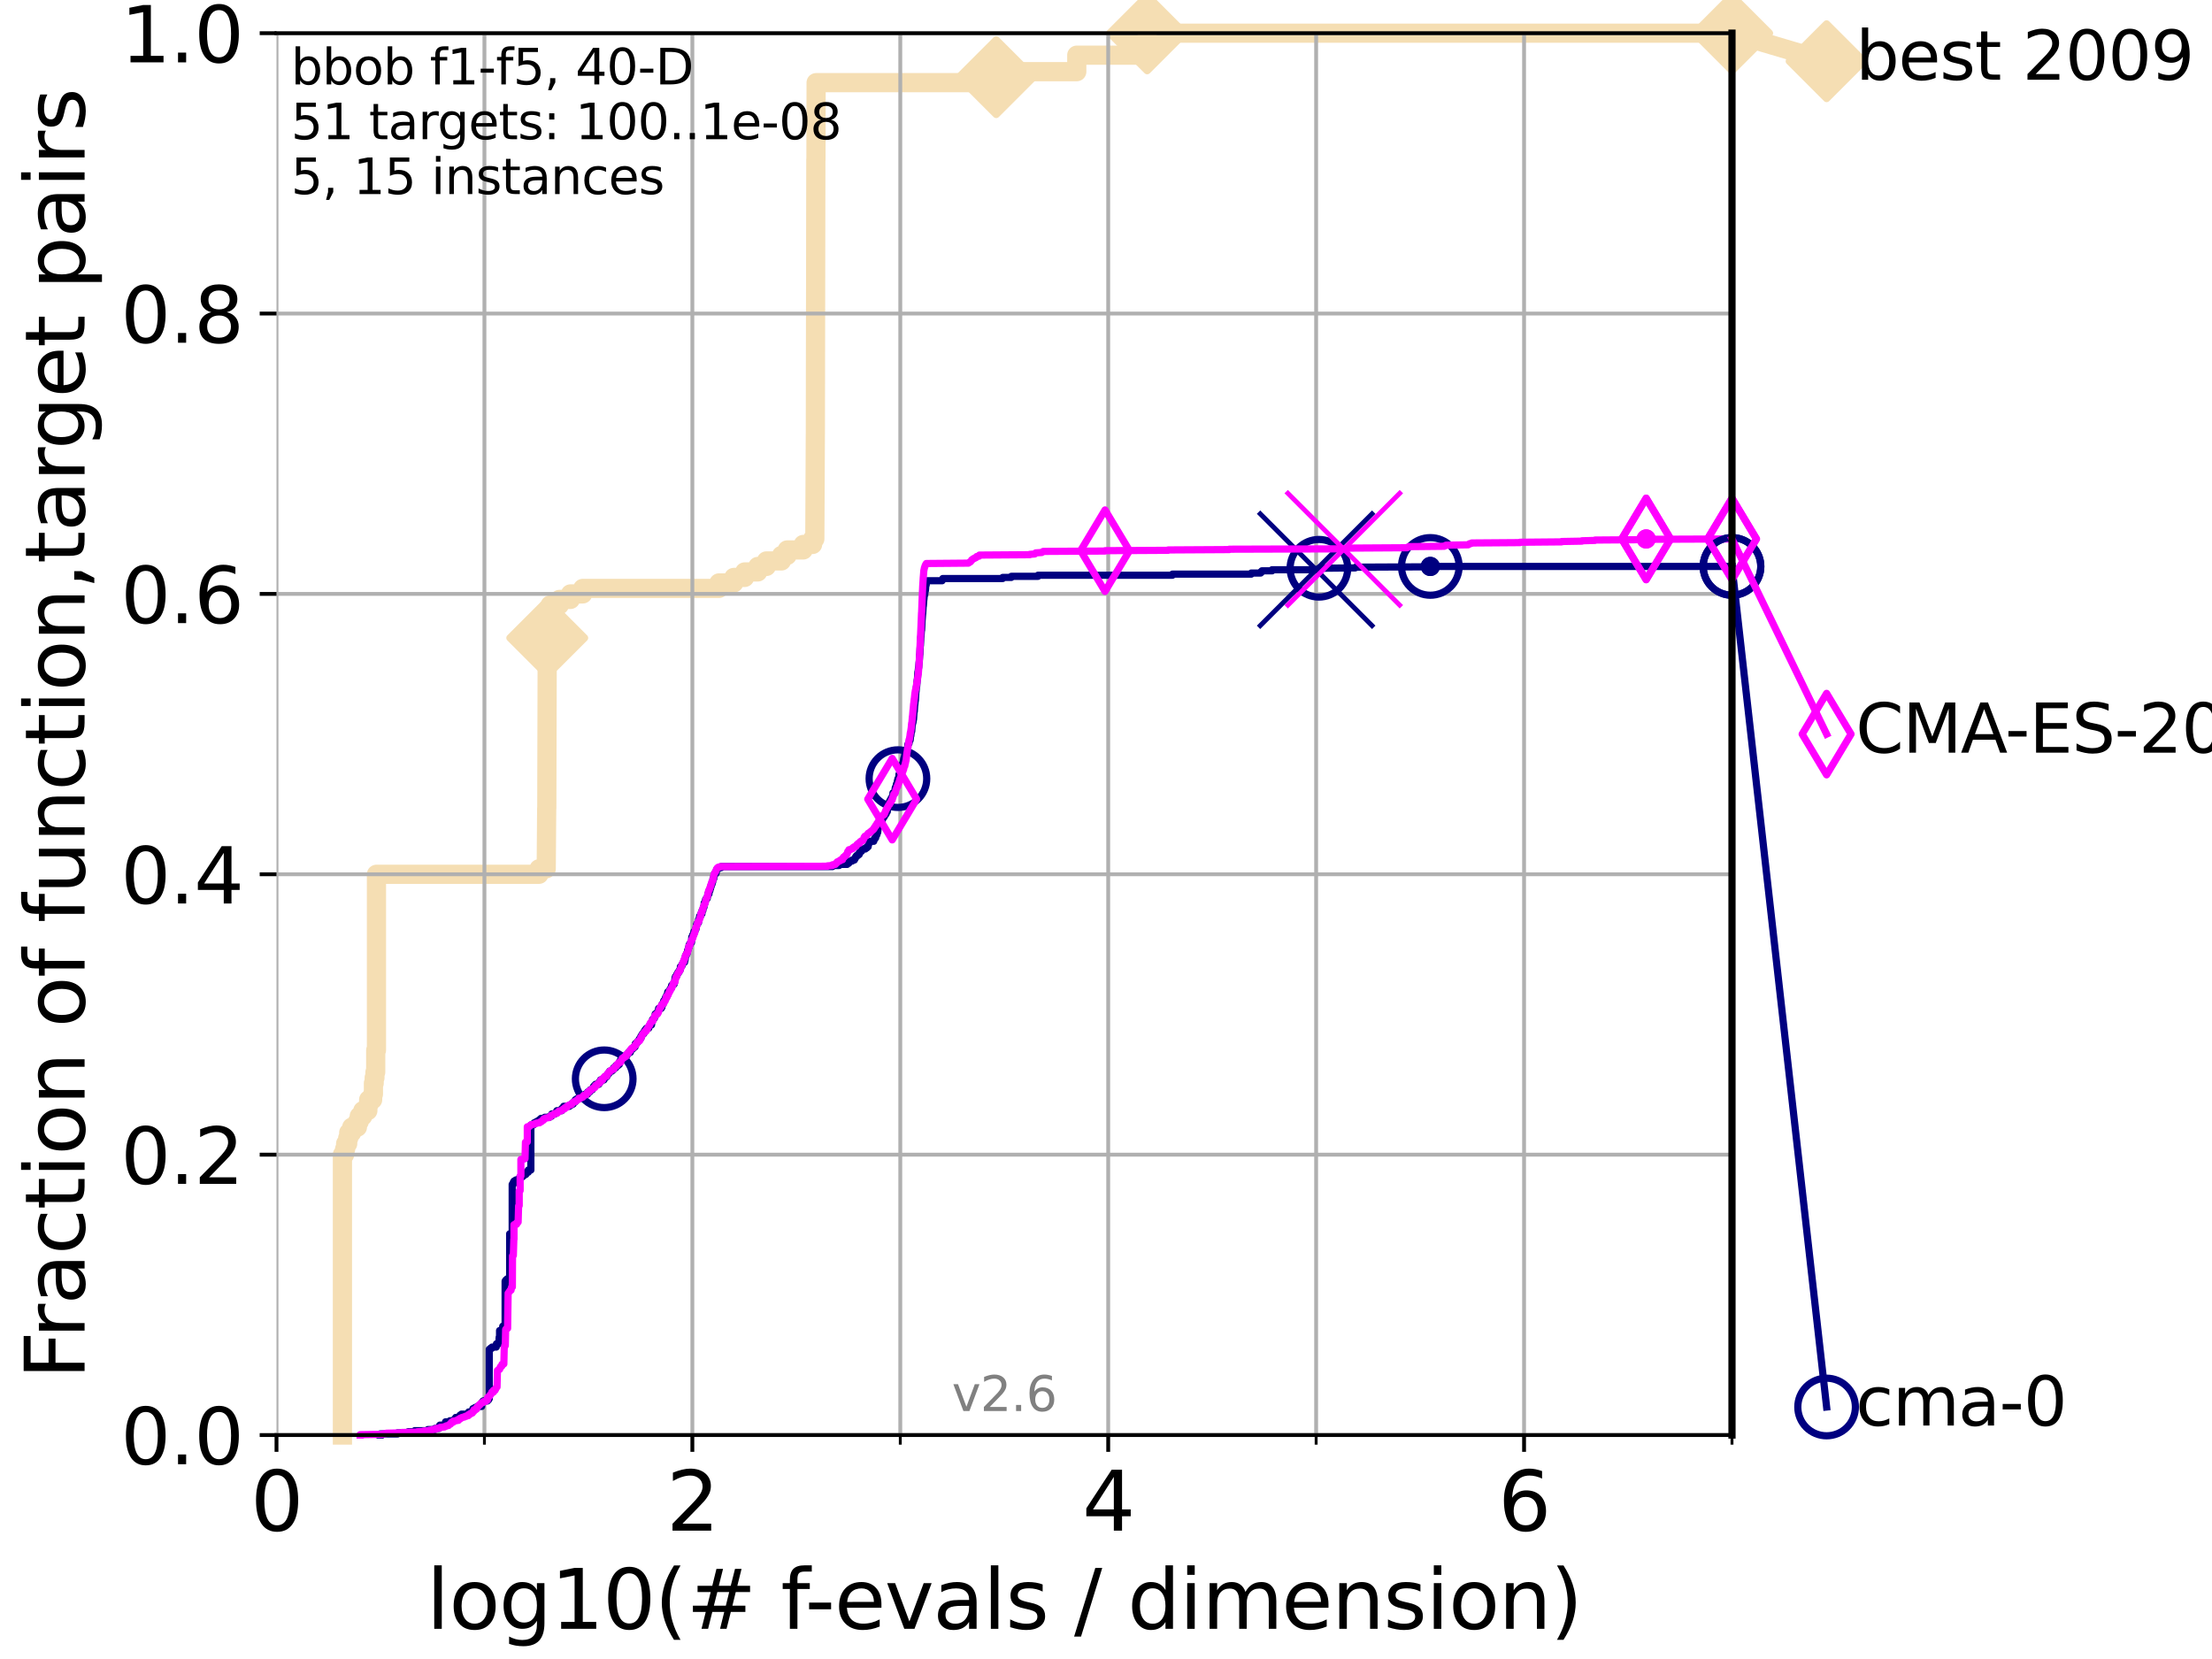<?xml version="1.0" encoding="utf-8" standalone="no"?>
<!DOCTYPE svg PUBLIC "-//W3C//DTD SVG 1.1//EN"
  "http://www.w3.org/Graphics/SVG/1.1/DTD/svg11.dtd">
<svg xmlns:xlink="http://www.w3.org/1999/xlink" width="460.8pt" height="345.6pt" viewBox="0 0 460.8 345.6" xmlns="http://www.w3.org/2000/svg" version="1.1">
 <defs>
  <style type="text/css">*{stroke-linejoin: round; stroke-linecap: butt}</style>
 </defs>
 <g id="figure_1">
  <g id="patch_1">
   <path d="M 0 345.6 
L 460.8 345.6 
L 460.8 0 
L 0 0 
z
" style="fill: #ffffff"/>
  </g>
  <g id="axes_1">
   <g id="patch_2">
    <path d="M 57.6 298.944 
L 360.806 298.944 
L 360.806 6.912 
L 57.6 6.912 
z
" style="fill: #ffffff"/>
   </g>
   <g id="line2d_1">
    <path d="M 71.332 298.944 
L 71.332 240.538 
L 71.78 240.538 
L 71.78 239.392 
L 72 239.392 
L 72 238.247 
L 72.432 238.247 
L 72.432 237.102 
L 72.645 237.102 
L 72.645 235.957 
L 73.268 235.957 
L 73.268 234.811 
L 74.457 234.811 
L 74.457 233.666 
L 74.837 233.666 
L 74.837 232.521 
L 75.575 232.521 
L 75.575 231.376 
L 76.63 231.376 
L 76.63 230.231 
L 76.8 230.231 
L 76.8 229.085 
L 77.629 229.085 
L 77.629 227.94 
L 77.79 227.94 
L 77.79 225.65 
L 77.95 225.65 
L 77.95 224.504 
L 78.109 224.504 
L 78.109 223.359 
L 78.267 223.359 
L 78.267 218.778 
L 78.423 218.778 
L 78.423 182.131 
L 112.283 182.131 
L 112.283 180.986 
L 113.789 180.986 
L 113.884 168.389 
L 113.907 168.389 
L 114.001 132.887 
L 114.025 132.887 
L 114.048 128.306 
L 114.211 128.306 
L 114.211 127.16 
L 114.624 127.16 
L 114.624 126.015 
L 116.543 126.015 
L 116.543 124.87 
L 118.836 124.87 
L 118.836 123.725 
L 121.393 123.725 
L 121.393 122.58 
L 149.768 122.58 
L 149.768 121.434 
L 152.871 121.434 
L 152.871 120.289 
L 155.13 120.289 
L 155.13 119.144 
L 157.86 119.144 
L 157.86 117.999 
L 159.658 117.999 
L 159.658 116.853 
L 162.791 116.853 
L 162.791 115.708 
L 163.983 115.708 
L 163.983 114.563 
L 167.332 114.563 
L 167.332 113.418 
L 169.284 113.418 
L 169.284 112.273 
L 169.743 112.273 
L 169.849 90.513 
L 169.854 90.513 
L 169.956 33.252 
L 169.979 33.252 
L 170.012 17.219 
L 207.532 17.219 
L 207.532 14.929 
L 224.312 14.929 
L 224.312 11.493 
L 238.976 11.493 
L 238.977 6.912 
L 360.806 6.912 
L 360.806 6.912 
" style="fill: none; stroke: #f5deb3; stroke-width: 4; stroke-linecap: square"/>
   </g>
   <g id="line2d_2">
    <defs>
     <path id="mff21be53ce" d="M -0 7.778 
L 7.778 0 
L 0 -7.778 
L -7.778 -0 
z
" style="stroke: #f5deb3; stroke-width: 1.5; stroke-linejoin: miter"/>
    </defs>
    <g>
     <use xlink:href="#mff21be53ce" x="114.001" y="132.887" style="fill: #f5deb3; stroke: #f5deb3; stroke-width: 1.5; stroke-linejoin: miter"/>
     <use xlink:href="#mff21be53ce" x="207.532" y="16.074" style="fill: #f5deb3; stroke: #f5deb3; stroke-width: 1.5; stroke-linejoin: miter"/>
     <use xlink:href="#mff21be53ce" x="238.977" y="6.912" style="fill: #f5deb3; stroke: #f5deb3; stroke-width: 1.5; stroke-linejoin: miter"/>
     <use xlink:href="#mff21be53ce" x="238.977" y="6.912" style="fill: #f5deb3; stroke: #f5deb3; stroke-width: 1.5; stroke-linejoin: miter"/>
     <use xlink:href="#mff21be53ce" x="360.806" y="6.912" style="fill: #f5deb3; stroke: #f5deb3; stroke-width: 1.5; stroke-linejoin: miter"/>
    </g>
   </g>
   <g id="line2d_3">
    <path style="fill: none; stroke: #f5deb3; stroke-width: 4; stroke-linecap: square"/>
    <g/>
   </g>
   <g id="line2d_4">
    <path d="M 360.806 6.912 
L 380.515 12.753 
" style="fill: none; stroke: #f5deb3; stroke-width: 4; stroke-linecap: square"/>
    <g>
     <use xlink:href="#mff21be53ce" x="360.806" y="6.912" style="fill: #f5deb3; stroke: #f5deb3; stroke-width: 1.5; stroke-linejoin: miter"/>
     <use xlink:href="#mff21be53ce" x="380.515" y="12.753" style="fill: #f5deb3; stroke: #f5deb3; stroke-width: 1.5; stroke-linejoin: miter"/>
    </g>
   </g>
   <g id="matplotlib.axis_1">
    <g id="xtick_1">
     <g id="line2d_5">
      <path d="M 57.6 298.944 
L 57.6 6.912 
" clip-path="url(#p375bf97cf3)" style="fill: none; stroke: #b0b0b0; stroke-width: 0.8; stroke-linecap: square"/>
     </g>
     <g id="line2d_6">
      <defs>
       <path id="m300540dc38" d="M 0 0 
L 0 3.5 
" style="stroke: #000000; stroke-width: 0.8"/>
      </defs>
      <g>
       <use xlink:href="#m300540dc38" x="57.6" y="298.944" style="stroke: #000000; stroke-width: 0.8"/>
      </g>
     </g>
     <g id="text_1">
      <!-- 0 -->
      <g transform="translate(52.192 318.861)scale(0.17 -0.17)">
       <defs>
        <path id="DejaVuSans-30" d="M 2034 4250 
Q 1547 4250 1301 3770 
Q 1056 3291 1056 2328 
Q 1056 1369 1301 889 
Q 1547 409 2034 409 
Q 2525 409 2770 889 
Q 3016 1369 3016 2328 
Q 3016 3291 2770 3770 
Q 2525 4250 2034 4250 
z
M 2034 4750 
Q 2819 4750 3233 4129 
Q 3647 3509 3647 2328 
Q 3647 1150 3233 529 
Q 2819 -91 2034 -91 
Q 1250 -91 836 529 
Q 422 1150 422 2328 
Q 422 3509 836 4129 
Q 1250 4750 2034 4750 
z
" transform="scale(0.016)"/>
       </defs>
       <use xlink:href="#DejaVuSans-30"/>
      </g>
     </g>
    </g>
    <g id="xtick_2">
     <g id="line2d_7">
      <path d="M 144.23 298.944 
L 144.23 6.912 
" clip-path="url(#p375bf97cf3)" style="fill: none; stroke: #b0b0b0; stroke-width: 0.8; stroke-linecap: square"/>
     </g>
     <g id="line2d_8">
      <g>
       <use xlink:href="#m300540dc38" x="144.23" y="298.944" style="stroke: #000000; stroke-width: 0.8"/>
      </g>
     </g>
     <g id="text_2">
      <!-- 2 -->
      <g transform="translate(138.822 318.861)scale(0.17 -0.17)">
       <defs>
        <path id="DejaVuSans-32" d="M 1228 531 
L 3431 531 
L 3431 0 
L 469 0 
L 469 531 
Q 828 903 1448 1529 
Q 2069 2156 2228 2338 
Q 2531 2678 2651 2914 
Q 2772 3150 2772 3378 
Q 2772 3750 2511 3984 
Q 2250 4219 1831 4219 
Q 1534 4219 1204 4116 
Q 875 4013 500 3803 
L 500 4441 
Q 881 4594 1212 4672 
Q 1544 4750 1819 4750 
Q 2544 4750 2975 4387 
Q 3406 4025 3406 3419 
Q 3406 3131 3298 2873 
Q 3191 2616 2906 2266 
Q 2828 2175 2409 1742 
Q 1991 1309 1228 531 
z
" transform="scale(0.016)"/>
       </defs>
       <use xlink:href="#DejaVuSans-32"/>
      </g>
     </g>
    </g>
    <g id="xtick_3">
     <g id="line2d_9">
      <path d="M 230.861 298.944 
L 230.861 6.912 
" clip-path="url(#p375bf97cf3)" style="fill: none; stroke: #b0b0b0; stroke-width: 0.8; stroke-linecap: square"/>
     </g>
     <g id="line2d_10">
      <g>
       <use xlink:href="#m300540dc38" x="230.861" y="298.944" style="stroke: #000000; stroke-width: 0.8"/>
      </g>
     </g>
     <g id="text_3">
      <!-- 4 -->
      <g transform="translate(225.453 318.861)scale(0.17 -0.17)">
       <defs>
        <path id="DejaVuSans-34" d="M 2419 4116 
L 825 1625 
L 2419 1625 
L 2419 4116 
z
M 2253 4666 
L 3047 4666 
L 3047 1625 
L 3713 1625 
L 3713 1100 
L 3047 1100 
L 3047 0 
L 2419 0 
L 2419 1100 
L 313 1100 
L 313 1709 
L 2253 4666 
z
" transform="scale(0.016)"/>
       </defs>
       <use xlink:href="#DejaVuSans-34"/>
      </g>
     </g>
    </g>
    <g id="xtick_4">
     <g id="line2d_11">
      <path d="M 317.491 298.944 
L 317.491 6.912 
" clip-path="url(#p375bf97cf3)" style="fill: none; stroke: #b0b0b0; stroke-width: 0.8; stroke-linecap: square"/>
     </g>
     <g id="line2d_12">
      <g>
       <use xlink:href="#m300540dc38" x="317.491" y="298.944" style="stroke: #000000; stroke-width: 0.8"/>
      </g>
     </g>
     <g id="text_4">
      <!-- 6 -->
      <g transform="translate(312.083 318.861)scale(0.17 -0.17)">
       <defs>
        <path id="DejaVuSans-36" d="M 2113 2584 
Q 1688 2584 1439 2293 
Q 1191 2003 1191 1497 
Q 1191 994 1439 701 
Q 1688 409 2113 409 
Q 2538 409 2786 701 
Q 3034 994 3034 1497 
Q 3034 2003 2786 2293 
Q 2538 2584 2113 2584 
z
M 3366 4563 
L 3366 3988 
Q 3128 4100 2886 4159 
Q 2644 4219 2406 4219 
Q 1781 4219 1451 3797 
Q 1122 3375 1075 2522 
Q 1259 2794 1537 2939 
Q 1816 3084 2150 3084 
Q 2853 3084 3261 2657 
Q 3669 2231 3669 1497 
Q 3669 778 3244 343 
Q 2819 -91 2113 -91 
Q 1303 -91 875 529 
Q 447 1150 447 2328 
Q 447 3434 972 4092 
Q 1497 4750 2381 4750 
Q 2619 4750 2861 4703 
Q 3103 4656 3366 4563 
z
" transform="scale(0.016)"/>
       </defs>
       <use xlink:href="#DejaVuSans-36"/>
      </g>
     </g>
    </g>
    <g id="xtick_5">
     <g id="line2d_13">
      <path d="M 100.915 298.944 
L 100.915 6.912 
" clip-path="url(#p375bf97cf3)" style="fill: none; stroke: #b0b0b0; stroke-width: 0.8; stroke-linecap: square"/>
     </g>
     <g id="line2d_14">
      <defs>
       <path id="m089d4cc6d4" d="M 0 0 
L 0 2 
" style="stroke: #000000; stroke-width: 0.6"/>
      </defs>
      <g>
       <use xlink:href="#m089d4cc6d4" x="100.915" y="298.944" style="stroke: #000000; stroke-width: 0.6"/>
      </g>
     </g>
    </g>
    <g id="xtick_6">
     <g id="line2d_15">
      <path d="M 187.546 298.944 
L 187.546 6.912 
" clip-path="url(#p375bf97cf3)" style="fill: none; stroke: #b0b0b0; stroke-width: 0.8; stroke-linecap: square"/>
     </g>
     <g id="line2d_16">
      <g>
       <use xlink:href="#m089d4cc6d4" x="187.546" y="298.944" style="stroke: #000000; stroke-width: 0.6"/>
      </g>
     </g>
    </g>
    <g id="xtick_7">
     <g id="line2d_17">
      <path d="M 274.176 298.944 
L 274.176 6.912 
" clip-path="url(#p375bf97cf3)" style="fill: none; stroke: #b0b0b0; stroke-width: 0.8; stroke-linecap: square"/>
     </g>
     <g id="line2d_18">
      <g>
       <use xlink:href="#m089d4cc6d4" x="274.176" y="298.944" style="stroke: #000000; stroke-width: 0.6"/>
      </g>
     </g>
    </g>
    <g id="xtick_8">
     <g id="line2d_19">
      <path d="M 360.806 298.944 
L 360.806 6.912 
" clip-path="url(#p375bf97cf3)" style="fill: none; stroke: #b0b0b0; stroke-width: 0.8; stroke-linecap: square"/>
     </g>
     <g id="line2d_20">
      <g>
       <use xlink:href="#m089d4cc6d4" x="360.806" y="298.944" style="stroke: #000000; stroke-width: 0.6"/>
      </g>
     </g>
    </g>
    <g id="text_5">
     <!-- log10(# f-evals / dimension) -->
     <g transform="translate(88.823 339.314)scale(0.17 -0.17)">
      <defs>
       <path id="DejaVuSans-6c" d="M 603 4863 
L 1178 4863 
L 1178 0 
L 603 0 
L 603 4863 
z
" transform="scale(0.016)"/>
       <path id="DejaVuSans-6f" d="M 1959 3097 
Q 1497 3097 1228 2736 
Q 959 2375 959 1747 
Q 959 1119 1226 758 
Q 1494 397 1959 397 
Q 2419 397 2687 759 
Q 2956 1122 2956 1747 
Q 2956 2369 2687 2733 
Q 2419 3097 1959 3097 
z
M 1959 3584 
Q 2709 3584 3137 3096 
Q 3566 2609 3566 1747 
Q 3566 888 3137 398 
Q 2709 -91 1959 -91 
Q 1206 -91 779 398 
Q 353 888 353 1747 
Q 353 2609 779 3096 
Q 1206 3584 1959 3584 
z
" transform="scale(0.016)"/>
       <path id="DejaVuSans-67" d="M 2906 1791 
Q 2906 2416 2648 2759 
Q 2391 3103 1925 3103 
Q 1463 3103 1205 2759 
Q 947 2416 947 1791 
Q 947 1169 1205 825 
Q 1463 481 1925 481 
Q 2391 481 2648 825 
Q 2906 1169 2906 1791 
z
M 3481 434 
Q 3481 -459 3084 -895 
Q 2688 -1331 1869 -1331 
Q 1566 -1331 1297 -1286 
Q 1028 -1241 775 -1147 
L 775 -588 
Q 1028 -725 1275 -790 
Q 1522 -856 1778 -856 
Q 2344 -856 2625 -561 
Q 2906 -266 2906 331 
L 2906 616 
Q 2728 306 2450 153 
Q 2172 0 1784 0 
Q 1141 0 747 490 
Q 353 981 353 1791 
Q 353 2603 747 3093 
Q 1141 3584 1784 3584 
Q 2172 3584 2450 3431 
Q 2728 3278 2906 2969 
L 2906 3500 
L 3481 3500 
L 3481 434 
z
" transform="scale(0.016)"/>
       <path id="DejaVuSans-31" d="M 794 531 
L 1825 531 
L 1825 4091 
L 703 3866 
L 703 4441 
L 1819 4666 
L 2450 4666 
L 2450 531 
L 3481 531 
L 3481 0 
L 794 0 
L 794 531 
z
" transform="scale(0.016)"/>
       <path id="DejaVuSans-28" d="M 1984 4856 
Q 1566 4138 1362 3434 
Q 1159 2731 1159 2009 
Q 1159 1288 1364 580 
Q 1569 -128 1984 -844 
L 1484 -844 
Q 1016 -109 783 600 
Q 550 1309 550 2009 
Q 550 2706 781 3412 
Q 1013 4119 1484 4856 
L 1984 4856 
z
" transform="scale(0.016)"/>
       <path id="DejaVuSans-23" d="M 3272 2816 
L 2363 2816 
L 2100 1772 
L 3016 1772 
L 3272 2816 
z
M 2803 4594 
L 2478 3297 
L 3391 3297 
L 3719 4594 
L 4219 4594 
L 3897 3297 
L 4872 3297 
L 4872 2816 
L 3775 2816 
L 3519 1772 
L 4513 1772 
L 4513 1294 
L 3397 1294 
L 3072 0 
L 2572 0 
L 2894 1294 
L 1978 1294 
L 1656 0 
L 1153 0 
L 1478 1294 
L 494 1294 
L 494 1772 
L 1594 1772 
L 1856 2816 
L 850 2816 
L 850 3297 
L 1978 3297 
L 2297 4594 
L 2803 4594 
z
" transform="scale(0.016)"/>
       <path id="DejaVuSans-20" transform="scale(0.016)"/>
       <path id="DejaVuSans-66" d="M 2375 4863 
L 2375 4384 
L 1825 4384 
Q 1516 4384 1395 4259 
Q 1275 4134 1275 3809 
L 1275 3500 
L 2222 3500 
L 2222 3053 
L 1275 3053 
L 1275 0 
L 697 0 
L 697 3053 
L 147 3053 
L 147 3500 
L 697 3500 
L 697 3744 
Q 697 4328 969 4595 
Q 1241 4863 1831 4863 
L 2375 4863 
z
" transform="scale(0.016)"/>
       <path id="DejaVuSans-2d" d="M 313 2009 
L 1997 2009 
L 1997 1497 
L 313 1497 
L 313 2009 
z
" transform="scale(0.016)"/>
       <path id="DejaVuSans-65" d="M 3597 1894 
L 3597 1613 
L 953 1613 
Q 991 1019 1311 708 
Q 1631 397 2203 397 
Q 2534 397 2845 478 
Q 3156 559 3463 722 
L 3463 178 
Q 3153 47 2828 -22 
Q 2503 -91 2169 -91 
Q 1331 -91 842 396 
Q 353 884 353 1716 
Q 353 2575 817 3079 
Q 1281 3584 2069 3584 
Q 2775 3584 3186 3129 
Q 3597 2675 3597 1894 
z
M 3022 2063 
Q 3016 2534 2758 2815 
Q 2500 3097 2075 3097 
Q 1594 3097 1305 2825 
Q 1016 2553 972 2059 
L 3022 2063 
z
" transform="scale(0.016)"/>
       <path id="DejaVuSans-76" d="M 191 3500 
L 800 3500 
L 1894 563 
L 2988 3500 
L 3597 3500 
L 2284 0 
L 1503 0 
L 191 3500 
z
" transform="scale(0.016)"/>
       <path id="DejaVuSans-61" d="M 2194 1759 
Q 1497 1759 1228 1600 
Q 959 1441 959 1056 
Q 959 750 1161 570 
Q 1363 391 1709 391 
Q 2188 391 2477 730 
Q 2766 1069 2766 1631 
L 2766 1759 
L 2194 1759 
z
M 3341 1997 
L 3341 0 
L 2766 0 
L 2766 531 
Q 2569 213 2275 61 
Q 1981 -91 1556 -91 
Q 1019 -91 701 211 
Q 384 513 384 1019 
Q 384 1609 779 1909 
Q 1175 2209 1959 2209 
L 2766 2209 
L 2766 2266 
Q 2766 2663 2505 2880 
Q 2244 3097 1772 3097 
Q 1472 3097 1187 3025 
Q 903 2953 641 2809 
L 641 3341 
Q 956 3463 1253 3523 
Q 1550 3584 1831 3584 
Q 2591 3584 2966 3190 
Q 3341 2797 3341 1997 
z
" transform="scale(0.016)"/>
       <path id="DejaVuSans-73" d="M 2834 3397 
L 2834 2853 
Q 2591 2978 2328 3040 
Q 2066 3103 1784 3103 
Q 1356 3103 1142 2972 
Q 928 2841 928 2578 
Q 928 2378 1081 2264 
Q 1234 2150 1697 2047 
L 1894 2003 
Q 2506 1872 2764 1633 
Q 3022 1394 3022 966 
Q 3022 478 2636 193 
Q 2250 -91 1575 -91 
Q 1294 -91 989 -36 
Q 684 19 347 128 
L 347 722 
Q 666 556 975 473 
Q 1284 391 1588 391 
Q 1994 391 2212 530 
Q 2431 669 2431 922 
Q 2431 1156 2273 1281 
Q 2116 1406 1581 1522 
L 1381 1569 
Q 847 1681 609 1914 
Q 372 2147 372 2553 
Q 372 3047 722 3315 
Q 1072 3584 1716 3584 
Q 2034 3584 2315 3537 
Q 2597 3491 2834 3397 
z
" transform="scale(0.016)"/>
       <path id="DejaVuSans-2f" d="M 1625 4666 
L 2156 4666 
L 531 -594 
L 0 -594 
L 1625 4666 
z
" transform="scale(0.016)"/>
       <path id="DejaVuSans-64" d="M 2906 2969 
L 2906 4863 
L 3481 4863 
L 3481 0 
L 2906 0 
L 2906 525 
Q 2725 213 2448 61 
Q 2172 -91 1784 -91 
Q 1150 -91 751 415 
Q 353 922 353 1747 
Q 353 2572 751 3078 
Q 1150 3584 1784 3584 
Q 2172 3584 2448 3432 
Q 2725 3281 2906 2969 
z
M 947 1747 
Q 947 1113 1208 752 
Q 1469 391 1925 391 
Q 2381 391 2643 752 
Q 2906 1113 2906 1747 
Q 2906 2381 2643 2742 
Q 2381 3103 1925 3103 
Q 1469 3103 1208 2742 
Q 947 2381 947 1747 
z
" transform="scale(0.016)"/>
       <path id="DejaVuSans-69" d="M 603 3500 
L 1178 3500 
L 1178 0 
L 603 0 
L 603 3500 
z
M 603 4863 
L 1178 4863 
L 1178 4134 
L 603 4134 
L 603 4863 
z
" transform="scale(0.016)"/>
       <path id="DejaVuSans-6d" d="M 3328 2828 
Q 3544 3216 3844 3400 
Q 4144 3584 4550 3584 
Q 5097 3584 5394 3201 
Q 5691 2819 5691 2113 
L 5691 0 
L 5113 0 
L 5113 2094 
Q 5113 2597 4934 2840 
Q 4756 3084 4391 3084 
Q 3944 3084 3684 2787 
Q 3425 2491 3425 1978 
L 3425 0 
L 2847 0 
L 2847 2094 
Q 2847 2600 2669 2842 
Q 2491 3084 2119 3084 
Q 1678 3084 1418 2786 
Q 1159 2488 1159 1978 
L 1159 0 
L 581 0 
L 581 3500 
L 1159 3500 
L 1159 2956 
Q 1356 3278 1631 3431 
Q 1906 3584 2284 3584 
Q 2666 3584 2933 3390 
Q 3200 3197 3328 2828 
z
" transform="scale(0.016)"/>
       <path id="DejaVuSans-6e" d="M 3513 2113 
L 3513 0 
L 2938 0 
L 2938 2094 
Q 2938 2591 2744 2837 
Q 2550 3084 2163 3084 
Q 1697 3084 1428 2787 
Q 1159 2491 1159 1978 
L 1159 0 
L 581 0 
L 581 3500 
L 1159 3500 
L 1159 2956 
Q 1366 3272 1645 3428 
Q 1925 3584 2291 3584 
Q 2894 3584 3203 3211 
Q 3513 2838 3513 2113 
z
" transform="scale(0.016)"/>
       <path id="DejaVuSans-29" d="M 513 4856 
L 1013 4856 
Q 1481 4119 1714 3412 
Q 1947 2706 1947 2009 
Q 1947 1309 1714 600 
Q 1481 -109 1013 -844 
L 513 -844 
Q 928 -128 1133 580 
Q 1338 1288 1338 2009 
Q 1338 2731 1133 3434 
Q 928 4138 513 4856 
z
" transform="scale(0.016)"/>
      </defs>
      <use xlink:href="#DejaVuSans-6c"/>
      <use xlink:href="#DejaVuSans-6f" x="27.783"/>
      <use xlink:href="#DejaVuSans-67" x="88.965"/>
      <use xlink:href="#DejaVuSans-31" x="152.441"/>
      <use xlink:href="#DejaVuSans-30" x="216.064"/>
      <use xlink:href="#DejaVuSans-28" x="279.688"/>
      <use xlink:href="#DejaVuSans-23" x="318.701"/>
      <use xlink:href="#DejaVuSans-20" x="402.49"/>
      <use xlink:href="#DejaVuSans-66" x="434.277"/>
      <use xlink:href="#DejaVuSans-2d" x="463.982"/>
      <use xlink:href="#DejaVuSans-65" x="500.066"/>
      <use xlink:href="#DejaVuSans-76" x="561.59"/>
      <use xlink:href="#DejaVuSans-61" x="620.77"/>
      <use xlink:href="#DejaVuSans-6c" x="682.049"/>
      <use xlink:href="#DejaVuSans-73" x="709.832"/>
      <use xlink:href="#DejaVuSans-20" x="761.932"/>
      <use xlink:href="#DejaVuSans-2f" x="793.719"/>
      <use xlink:href="#DejaVuSans-20" x="827.41"/>
      <use xlink:href="#DejaVuSans-64" x="859.197"/>
      <use xlink:href="#DejaVuSans-69" x="922.674"/>
      <use xlink:href="#DejaVuSans-6d" x="950.457"/>
      <use xlink:href="#DejaVuSans-65" x="1047.869"/>
      <use xlink:href="#DejaVuSans-6e" x="1109.393"/>
      <use xlink:href="#DejaVuSans-73" x="1172.771"/>
      <use xlink:href="#DejaVuSans-69" x="1224.871"/>
      <use xlink:href="#DejaVuSans-6f" x="1252.654"/>
      <use xlink:href="#DejaVuSans-6e" x="1313.836"/>
      <use xlink:href="#DejaVuSans-29" x="1377.215"/>
     </g>
    </g>
   </g>
   <g id="matplotlib.axis_2">
    <g id="ytick_1">
     <g id="line2d_21">
      <path d="M 57.6 298.944 
L 360.806 298.944 
" clip-path="url(#p375bf97cf3)" style="fill: none; stroke: #b0b0b0; stroke-width: 0.8; stroke-linecap: square"/>
     </g>
     <g id="line2d_22">
      <defs>
       <path id="m9384f07de0" d="M 0 0 
L -3.5 0 
" style="stroke: #000000; stroke-width: 0.8"/>
      </defs>
      <g>
       <use xlink:href="#m9384f07de0" x="57.6" y="298.944" style="stroke: #000000; stroke-width: 0.8"/>
      </g>
     </g>
     <g id="text_6">
      <!-- 0.0 -->
      <g transform="translate(25.155 305.023)scale(0.16 -0.16)">
       <defs>
        <path id="DejaVuSans-2e" d="M 684 794 
L 1344 794 
L 1344 0 
L 684 0 
L 684 794 
z
" transform="scale(0.016)"/>
       </defs>
       <use xlink:href="#DejaVuSans-30"/>
       <use xlink:href="#DejaVuSans-2e" x="63.623"/>
       <use xlink:href="#DejaVuSans-30" x="95.41"/>
      </g>
     </g>
    </g>
    <g id="ytick_2">
     <g id="line2d_23">
      <path d="M 57.6 240.538 
L 360.806 240.538 
" clip-path="url(#p375bf97cf3)" style="fill: none; stroke: #b0b0b0; stroke-width: 0.8; stroke-linecap: square"/>
     </g>
     <g id="line2d_24">
      <g>
       <use xlink:href="#m9384f07de0" x="57.6" y="240.538" style="stroke: #000000; stroke-width: 0.8"/>
      </g>
     </g>
     <g id="text_7">
      <!-- 0.2 -->
      <g transform="translate(25.155 246.616)scale(0.16 -0.16)">
       <use xlink:href="#DejaVuSans-30"/>
       <use xlink:href="#DejaVuSans-2e" x="63.623"/>
       <use xlink:href="#DejaVuSans-32" x="95.41"/>
      </g>
     </g>
    </g>
    <g id="ytick_3">
     <g id="line2d_25">
      <path d="M 57.6 182.131 
L 360.806 182.131 
" clip-path="url(#p375bf97cf3)" style="fill: none; stroke: #b0b0b0; stroke-width: 0.8; stroke-linecap: square"/>
     </g>
     <g id="line2d_26">
      <g>
       <use xlink:href="#m9384f07de0" x="57.6" y="182.131" style="stroke: #000000; stroke-width: 0.8"/>
      </g>
     </g>
     <g id="text_8">
      <!-- 0.4 -->
      <g transform="translate(25.155 188.21)scale(0.16 -0.16)">
       <use xlink:href="#DejaVuSans-30"/>
       <use xlink:href="#DejaVuSans-2e" x="63.623"/>
       <use xlink:href="#DejaVuSans-34" x="95.41"/>
      </g>
     </g>
    </g>
    <g id="ytick_4">
     <g id="line2d_27">
      <path d="M 57.6 123.725 
L 360.806 123.725 
" clip-path="url(#p375bf97cf3)" style="fill: none; stroke: #b0b0b0; stroke-width: 0.8; stroke-linecap: square"/>
     </g>
     <g id="line2d_28">
      <g>
       <use xlink:href="#m9384f07de0" x="57.6" y="123.725" style="stroke: #000000; stroke-width: 0.8"/>
      </g>
     </g>
     <g id="text_9">
      <!-- 0.6 -->
      <g transform="translate(25.155 129.804)scale(0.16 -0.16)">
       <use xlink:href="#DejaVuSans-30"/>
       <use xlink:href="#DejaVuSans-2e" x="63.623"/>
       <use xlink:href="#DejaVuSans-36" x="95.41"/>
      </g>
     </g>
    </g>
    <g id="ytick_5">
     <g id="line2d_29">
      <path d="M 57.6 65.318 
L 360.806 65.318 
" clip-path="url(#p375bf97cf3)" style="fill: none; stroke: #b0b0b0; stroke-width: 0.8; stroke-linecap: square"/>
     </g>
     <g id="line2d_30">
      <g>
       <use xlink:href="#m9384f07de0" x="57.6" y="65.318" style="stroke: #000000; stroke-width: 0.8"/>
      </g>
     </g>
     <g id="text_10">
      <!-- 0.8 -->
      <g transform="translate(25.155 71.397)scale(0.16 -0.16)">
       <defs>
        <path id="DejaVuSans-38" d="M 2034 2216 
Q 1584 2216 1326 1975 
Q 1069 1734 1069 1313 
Q 1069 891 1326 650 
Q 1584 409 2034 409 
Q 2484 409 2743 651 
Q 3003 894 3003 1313 
Q 3003 1734 2745 1975 
Q 2488 2216 2034 2216 
z
M 1403 2484 
Q 997 2584 770 2862 
Q 544 3141 544 3541 
Q 544 4100 942 4425 
Q 1341 4750 2034 4750 
Q 2731 4750 3128 4425 
Q 3525 4100 3525 3541 
Q 3525 3141 3298 2862 
Q 3072 2584 2669 2484 
Q 3125 2378 3379 2068 
Q 3634 1759 3634 1313 
Q 3634 634 3220 271 
Q 2806 -91 2034 -91 
Q 1263 -91 848 271 
Q 434 634 434 1313 
Q 434 1759 690 2068 
Q 947 2378 1403 2484 
z
M 1172 3481 
Q 1172 3119 1398 2916 
Q 1625 2713 2034 2713 
Q 2441 2713 2670 2916 
Q 2900 3119 2900 3481 
Q 2900 3844 2670 4047 
Q 2441 4250 2034 4250 
Q 1625 4250 1398 4047 
Q 1172 3844 1172 3481 
z
" transform="scale(0.016)"/>
       </defs>
       <use xlink:href="#DejaVuSans-30"/>
       <use xlink:href="#DejaVuSans-2e" x="63.623"/>
       <use xlink:href="#DejaVuSans-38" x="95.41"/>
      </g>
     </g>
    </g>
    <g id="ytick_6">
     <g id="line2d_31">
      <path d="M 57.6 6.912 
L 360.806 6.912 
" clip-path="url(#p375bf97cf3)" style="fill: none; stroke: #b0b0b0; stroke-width: 0.8; stroke-linecap: square"/>
     </g>
     <g id="line2d_32">
      <g>
       <use xlink:href="#m9384f07de0" x="57.6" y="6.912" style="stroke: #000000; stroke-width: 0.8"/>
      </g>
     </g>
     <g id="text_11">
      <!-- 1.0 -->
      <g transform="translate(25.155 12.991)scale(0.16 -0.16)">
       <use xlink:href="#DejaVuSans-31"/>
       <use xlink:href="#DejaVuSans-2e" x="63.623"/>
       <use xlink:href="#DejaVuSans-30" x="95.41"/>
      </g>
     </g>
    </g>
    <g id="text_12">
     <!-- Fraction of function,target pairs -->
     <g transform="translate(17.62 287.313)rotate(-90)scale(0.17 -0.17)">
      <defs>
       <path id="DejaVuSans-46" d="M 628 4666 
L 3309 4666 
L 3309 4134 
L 1259 4134 
L 1259 2759 
L 3109 2759 
L 3109 2228 
L 1259 2228 
L 1259 0 
L 628 0 
L 628 4666 
z
" transform="scale(0.016)"/>
       <path id="DejaVuSans-72" d="M 2631 2963 
Q 2534 3019 2420 3045 
Q 2306 3072 2169 3072 
Q 1681 3072 1420 2755 
Q 1159 2438 1159 1844 
L 1159 0 
L 581 0 
L 581 3500 
L 1159 3500 
L 1159 2956 
Q 1341 3275 1631 3429 
Q 1922 3584 2338 3584 
Q 2397 3584 2469 3576 
Q 2541 3569 2628 3553 
L 2631 2963 
z
" transform="scale(0.016)"/>
       <path id="DejaVuSans-63" d="M 3122 3366 
L 3122 2828 
Q 2878 2963 2633 3030 
Q 2388 3097 2138 3097 
Q 1578 3097 1268 2742 
Q 959 2388 959 1747 
Q 959 1106 1268 751 
Q 1578 397 2138 397 
Q 2388 397 2633 464 
Q 2878 531 3122 666 
L 3122 134 
Q 2881 22 2623 -34 
Q 2366 -91 2075 -91 
Q 1284 -91 818 406 
Q 353 903 353 1747 
Q 353 2603 823 3093 
Q 1294 3584 2113 3584 
Q 2378 3584 2631 3529 
Q 2884 3475 3122 3366 
z
" transform="scale(0.016)"/>
       <path id="DejaVuSans-74" d="M 1172 4494 
L 1172 3500 
L 2356 3500 
L 2356 3053 
L 1172 3053 
L 1172 1153 
Q 1172 725 1289 603 
Q 1406 481 1766 481 
L 2356 481 
L 2356 0 
L 1766 0 
Q 1100 0 847 248 
Q 594 497 594 1153 
L 594 3053 
L 172 3053 
L 172 3500 
L 594 3500 
L 594 4494 
L 1172 4494 
z
" transform="scale(0.016)"/>
       <path id="DejaVuSans-75" d="M 544 1381 
L 544 3500 
L 1119 3500 
L 1119 1403 
Q 1119 906 1312 657 
Q 1506 409 1894 409 
Q 2359 409 2629 706 
Q 2900 1003 2900 1516 
L 2900 3500 
L 3475 3500 
L 3475 0 
L 2900 0 
L 2900 538 
Q 2691 219 2414 64 
Q 2138 -91 1772 -91 
Q 1169 -91 856 284 
Q 544 659 544 1381 
z
M 1991 3584 
L 1991 3584 
z
" transform="scale(0.016)"/>
       <path id="DejaVuSans-2c" d="M 750 794 
L 1409 794 
L 1409 256 
L 897 -744 
L 494 -744 
L 750 256 
L 750 794 
z
" transform="scale(0.016)"/>
       <path id="DejaVuSans-70" d="M 1159 525 
L 1159 -1331 
L 581 -1331 
L 581 3500 
L 1159 3500 
L 1159 2969 
Q 1341 3281 1617 3432 
Q 1894 3584 2278 3584 
Q 2916 3584 3314 3078 
Q 3713 2572 3713 1747 
Q 3713 922 3314 415 
Q 2916 -91 2278 -91 
Q 1894 -91 1617 61 
Q 1341 213 1159 525 
z
M 3116 1747 
Q 3116 2381 2855 2742 
Q 2594 3103 2138 3103 
Q 1681 3103 1420 2742 
Q 1159 2381 1159 1747 
Q 1159 1113 1420 752 
Q 1681 391 2138 391 
Q 2594 391 2855 752 
Q 3116 1113 3116 1747 
z
" transform="scale(0.016)"/>
      </defs>
      <use xlink:href="#DejaVuSans-46"/>
      <use xlink:href="#DejaVuSans-72" x="50.27"/>
      <use xlink:href="#DejaVuSans-61" x="91.383"/>
      <use xlink:href="#DejaVuSans-63" x="152.662"/>
      <use xlink:href="#DejaVuSans-74" x="207.643"/>
      <use xlink:href="#DejaVuSans-69" x="246.852"/>
      <use xlink:href="#DejaVuSans-6f" x="274.635"/>
      <use xlink:href="#DejaVuSans-6e" x="335.816"/>
      <use xlink:href="#DejaVuSans-20" x="399.195"/>
      <use xlink:href="#DejaVuSans-6f" x="430.982"/>
      <use xlink:href="#DejaVuSans-66" x="492.164"/>
      <use xlink:href="#DejaVuSans-20" x="527.369"/>
      <use xlink:href="#DejaVuSans-66" x="559.156"/>
      <use xlink:href="#DejaVuSans-75" x="594.361"/>
      <use xlink:href="#DejaVuSans-6e" x="657.74"/>
      <use xlink:href="#DejaVuSans-63" x="721.119"/>
      <use xlink:href="#DejaVuSans-74" x="776.1"/>
      <use xlink:href="#DejaVuSans-69" x="815.309"/>
      <use xlink:href="#DejaVuSans-6f" x="843.092"/>
      <use xlink:href="#DejaVuSans-6e" x="904.273"/>
      <use xlink:href="#DejaVuSans-2c" x="967.652"/>
      <use xlink:href="#DejaVuSans-74" x="999.439"/>
      <use xlink:href="#DejaVuSans-61" x="1038.648"/>
      <use xlink:href="#DejaVuSans-72" x="1099.928"/>
      <use xlink:href="#DejaVuSans-67" x="1139.291"/>
      <use xlink:href="#DejaVuSans-65" x="1202.768"/>
      <use xlink:href="#DejaVuSans-74" x="1264.291"/>
      <use xlink:href="#DejaVuSans-20" x="1303.5"/>
      <use xlink:href="#DejaVuSans-70" x="1335.287"/>
      <use xlink:href="#DejaVuSans-61" x="1398.764"/>
      <use xlink:href="#DejaVuSans-69" x="1460.043"/>
      <use xlink:href="#DejaVuSans-72" x="1487.826"/>
      <use xlink:href="#DejaVuSans-73" x="1528.939"/>
     </g>
    </g>
   </g>
   <g id="line2d_33">
    <defs>
     <path id="m7afe4974c7" d="M 0 1.5 
C 0.398 1.5 0.779 1.342 1.061 1.061 
C 1.342 0.779 1.5 0.398 1.5 0 
C 1.5 -0.398 1.342 -0.779 1.061 -1.061 
C 0.779 -1.342 0.398 -1.5 0 -1.5 
C -0.398 -1.5 -0.779 -1.342 -1.061 -1.061 
C -1.342 -0.779 -1.5 -0.398 -1.5 0 
C -1.5 0.398 -1.342 0.779 -1.061 1.061 
C -0.779 1.342 -0.398 1.5 0 1.5 
z
" style="stroke: #f5deb3"/>
    </defs>
    <g>
     <use xlink:href="#m7afe4974c7" x="238.977" y="6.912" style="fill: #f5deb3; stroke: #f5deb3"/>
     <use xlink:href="#m7afe4974c7" x="238.977" y="6.912" style="fill: #f5deb3; stroke: #f5deb3"/>
    </g>
   </g>
   <g id="line2d_34">
    <defs>
     <path id="m900f2ab788" d="M 0 1.5 
C 0.398 1.5 0.779 1.342 1.061 1.061 
C 1.342 0.779 1.5 0.398 1.5 0 
C 1.5 -0.398 1.342 -0.779 1.061 -1.061 
C 0.779 -1.342 0.398 -1.5 0 -1.5 
C -0.398 -1.5 -0.779 -1.342 -1.061 -1.061 
C -1.342 -0.779 -1.5 -0.398 -1.5 0 
C -1.5 0.398 -1.342 0.779 -1.061 1.061 
C -0.779 1.342 -0.398 1.5 0 1.5 
z
" style="stroke: #000080"/>
    </defs>
    <g>
     <use xlink:href="#m900f2ab788" x="297.962" y="117.999" style="fill: #000080; stroke: #000080"/>
     <use xlink:href="#m900f2ab788" x="297.962" y="117.999" style="fill: #000080; stroke: #000080"/>
    </g>
   </g>
   <g id="line2d_35">
    <path d="M 79.184 298.944 
L 79.184 298.715 
L 82.837 298.715 
L 82.837 298.486 
L 85.039 298.486 
L 85.039 298.257 
L 86.409 298.257 
L 86.409 298.028 
L 89.149 298.028 
L 89.149 297.799 
L 90.587 297.799 
L 90.587 297.57 
L 91.462 297.57 
L 91.462 297.112 
L 91.617 297.112 
L 91.617 296.883 
L 92.739 296.883 
L 92.812 296.195 
L 93.729 296.195 
L 93.729 295.966 
L 94.539 295.966 
L 94.539 295.737 
L 94.801 295.737 
L 94.801 295.508 
L 94.93 295.508 
L 94.93 295.279 
L 95.753 295.279 
L 95.814 294.821 
L 96.12 294.821 
L 96.12 294.592 
L 97.635 294.592 
L 97.635 294.134 
L 98.295 294.134 
L 98.295 293.905 
L 98.457 293.905 
L 98.51 293.447 
L 98.933 293.447 
L 98.933 293.218 
L 99.398 293.218 
L 99.398 292.989 
L 100.342 292.989 
L 100.439 292.073 
L 100.631 292.073 
L 100.631 291.844 
L 101.562 291.844 
L 101.562 291.615 
L 101.788 291.615 
L 101.788 291.386 
L 101.922 291.386 
L 101.922 281.079 
L 102.188 281.079 
L 102.188 280.849 
L 102.493 280.849 
L 102.493 280.62 
L 103.38 280.62 
L 103.421 279.933 
L 103.909 279.933 
L 103.989 278.559 
L 104.069 278.559 
L 104.069 277.185 
L 104.501 277.185 
L 104.501 276.956 
L 104.617 276.956 
L 104.617 276.727 
L 104.733 276.727 
L 104.733 276.269 
L 105.225 276.269 
L 105.225 266.878 
L 105.374 266.878 
L 105.374 266.649 
L 105.632 266.649 
L 105.632 266.42 
L 106.173 266.42 
L 106.173 257.029 
L 106.699 257.029 
L 106.699 246.722 
L 106.94 246.722 
L 106.94 246.264 
L 107.076 246.264 
L 107.076 246.035 
L 107.445 246.035 
L 107.445 245.806 
L 108.002 245.806 
L 108.002 245.577 
L 108.195 245.577 
L 108.195 245.348 
L 108.605 245.348 
L 108.605 245.118 
L 108.884 245.118 
L 108.884 244.889 
L 109.159 244.889 
L 109.159 244.66 
L 109.55 244.66 
L 109.639 244.202 
L 110.048 244.202 
L 110.048 243.744 
L 110.59 243.744 
L 110.59 234.353 
L 111.144 234.353 
L 111.144 234.124 
L 111.281 234.124 
L 111.281 233.895 
L 111.709 233.895 
L 111.709 233.666 
L 112.103 233.666 
L 112.103 233.437 
L 112.437 233.437 
L 112.437 233.208 
L 112.69 233.208 
L 112.69 232.979 
L 113.478 232.979 
L 113.478 232.75 
L 114.51 232.75 
L 114.51 232.521 
L 114.917 232.521 
L 114.939 232.063 
L 115.619 232.063 
L 115.619 231.834 
L 115.981 231.834 
L 116.002 231.376 
L 117.028 231.376 
L 117.028 230.918 
L 117.325 230.918 
L 117.423 230.46 
L 118.635 230.46 
L 118.635 230.231 
L 118.962 230.231 
L 118.962 230.002 
L 119.407 230.002 
L 119.513 229.543 
L 119.842 229.543 
L 119.859 229.085 
L 120.2 229.085 
L 120.2 228.856 
L 120.666 228.856 
L 120.666 228.627 
L 121.009 228.627 
L 121.009 228.398 
L 121.377 228.398 
L 121.377 228.169 
L 121.862 228.169 
L 121.862 227.94 
L 122.395 227.94 
L 122.425 227.482 
L 122.84 227.482 
L 122.84 227.253 
L 122.957 227.253 
L 122.957 227.024 
L 123.403 227.024 
L 123.403 226.795 
L 123.545 226.795 
L 123.63 226.337 
L 123.825 226.337 
L 123.825 226.108 
L 124.06 226.108 
L 124.06 225.879 
L 124.762 225.879 
L 124.801 225.421 
L 125.09 225.421 
L 125.09 224.963 
L 125.817 224.963 
L 125.867 224.504 
L 126.152 224.504 
L 126.152 224.275 
L 126.421 224.275 
L 126.517 223.817 
L 126.697 223.817 
L 126.697 223.588 
L 126.899 223.588 
L 127.005 223.13 
L 127.492 223.13 
L 127.492 222.901 
L 127.743 222.901 
L 127.833 222.443 
L 128.266 222.443 
L 128.299 221.985 
L 128.744 221.985 
L 128.744 221.756 
L 129.02 221.756 
L 129.104 221.069 
L 129.23 221.069 
L 129.23 220.84 
L 129.365 220.84 
L 129.365 220.611 
L 129.664 220.611 
L 129.664 220.382 
L 129.877 220.382 
L 129.877 220.153 
L 130.177 220.153 
L 130.177 219.924 
L 130.56 219.924 
L 130.56 219.695 
L 130.734 219.695 
L 130.734 219.465 
L 130.926 219.465 
L 130.926 219.236 
L 131.313 219.236 
L 131.332 218.778 
L 131.518 218.778 
L 131.518 218.549 
L 131.775 218.549 
L 131.775 218.32 
L 132.028 218.32 
L 132.028 218.091 
L 132.287 218.091 
L 132.349 217.404 
L 132.63 217.404 
L 132.63 217.175 
L 132.812 217.175 
L 132.812 216.946 
L 133.018 216.946 
L 133.018 216.717 
L 133.154 216.717 
L 133.154 216.488 
L 133.298 216.488 
L 133.298 216.259 
L 133.54 216.259 
L 133.54 215.801 
L 133.706 215.801 
L 133.706 215.572 
L 133.829 215.572 
L 133.829 215.343 
L 134.113 215.343 
L 134.169 214.885 
L 134.305 214.885 
L 134.305 214.656 
L 134.464 214.656 
L 134.464 214.427 
L 134.66 214.427 
L 134.66 214.197 
L 135.154 214.197 
L 135.245 213.739 
L 135.351 213.739 
L 135.351 213.51 
L 135.724 213.51 
L 135.813 212.823 
L 135.872 212.823 
L 135.938 212.365 
L 136.148 212.365 
L 136.148 212.136 
L 136.314 212.136 
L 136.314 211.907 
L 136.435 211.907 
L 136.492 211.22 
L 136.865 211.22 
L 136.969 210.762 
L 137.113 210.762 
L 137.196 210.075 
L 137.748 210.075 
L 137.748 209.846 
L 137.893 209.846 
L 137.933 209.158 
L 138.161 209.158 
L 138.272 208.471 
L 138.451 208.471 
L 138.451 208.242 
L 138.566 208.242 
L 138.63 207.784 
L 138.856 207.784 
L 138.875 207.326 
L 139.049 207.326 
L 139.099 206.639 
L 139.344 206.639 
L 139.344 206.41 
L 139.526 206.41 
L 139.623 205.952 
L 139.802 205.952 
L 139.909 205.265 
L 140.15 205.265 
L 140.15 205.036 
L 140.428 205.036 
L 140.451 204.578 
L 140.543 204.578 
L 140.623 203.661 
L 140.708 203.661 
L 140.708 203.432 
L 140.934 203.432 
L 140.984 202.974 
L 141.145 202.974 
L 141.239 202.516 
L 141.459 202.516 
L 141.562 202.058 
L 141.702 202.058 
L 141.74 201.371 
L 141.969 201.371 
L 141.969 201.142 
L 142.112 201.142 
L 142.191 200.684 
L 142.337 200.684 
L 142.337 200.455 
L 142.611 200.455 
L 142.636 199.997 
L 142.723 199.997 
L 142.794 199.081 
L 142.946 199.081 
L 143.026 198.622 
L 143.151 198.622 
L 143.241 197.935 
L 143.305 197.935 
L 143.404 197.477 
L 143.467 197.477 
L 143.57 196.79 
L 143.72 196.79 
L 143.72 196.561 
L 143.893 196.561 
L 143.893 196.332 
L 144.056 196.332 
L 144.108 195.187 
L 144.291 195.187 
L 144.315 194.729 
L 144.478 194.729 
L 144.566 194.042 
L 144.759 194.042 
L 144.868 193.583 
L 144.977 193.583 
L 145.085 192.667 
L 145.166 192.667 
L 145.166 192.438 
L 145.353 192.438 
L 145.353 192.209 
L 145.512 192.209 
L 145.534 191.522 
L 145.648 191.522 
L 145.739 190.835 
L 145.946 190.835 
L 145.989 190.377 
L 146.223 190.377 
L 146.249 189.69 
L 146.421 189.69 
L 146.509 189.003 
L 146.646 189.003 
L 146.708 188.086 
L 146.892 188.086 
L 146.97 187.399 
L 147.107 187.399 
L 147.107 187.17 
L 147.328 187.17 
L 147.427 186.483 
L 147.447 186.483 
L 147.447 186.254 
L 147.68 186.254 
L 147.766 185.567 
L 147.882 185.567 
L 147.94 185.109 
L 148.021 185.109 
L 148.056 184.651 
L 148.155 184.651 
L 148.178 184.193 
L 148.33 184.193 
L 148.387 183.735 
L 148.466 183.735 
L 148.529 183.047 
L 148.693 183.047 
L 148.719 182.36 
L 148.867 182.36 
L 148.878 181.902 
L 149.184 181.902 
L 149.238 181.215 
L 149.371 181.215 
L 149.371 180.986 
L 149.666 180.986 
L 149.666 180.757 
L 150.231 180.757 
L 150.231 180.528 
L 173.422 180.528 
L 173.422 180.299 
L 174.817 180.299 
L 174.817 180.07 
L 176.476 180.07 
L 176.476 179.841 
L 176.813 179.841 
L 176.813 179.612 
L 176.986 179.612 
L 176.986 179.383 
L 177.514 179.383 
L 177.514 179.154 
L 177.99 179.154 
L 177.99 178.925 
L 178.117 178.925 
L 178.117 178.696 
L 178.244 178.696 
L 178.244 178.466 
L 178.417 178.466 
L 178.417 178.237 
L 178.704 178.237 
L 178.704 178.008 
L 178.993 178.008 
L 179.038 177.55 
L 179.232 177.55 
L 179.232 177.321 
L 179.499 177.321 
L 179.546 176.863 
L 180.271 176.863 
L 180.271 176.634 
L 180.595 176.634 
L 180.595 176.405 
L 180.847 176.405 
L 180.911 175.947 
L 180.961 175.947 
L 181.052 175.489 
L 181.164 175.489 
L 181.164 175.26 
L 182.02 175.26 
L 182.101 174.802 
L 182.221 174.802 
L 182.221 174.573 
L 182.403 174.573 
L 182.505 174.115 
L 182.55 174.115 
L 182.55 173.886 
L 182.681 173.886 
L 182.749 173.428 
L 182.837 173.428 
L 182.937 172.511 
L 182.985 172.511 
L 183.045 172.053 
L 183.172 172.053 
L 183.172 171.824 
L 183.3 171.824 
L 183.3 171.595 
L 183.6 171.595 
L 183.626 171.137 
L 183.73 171.137 
L 183.837 170.679 
L 183.866 170.679 
L 183.871 170.221 
L 184.179 170.221 
L 184.277 169.763 
L 184.453 169.763 
L 184.453 169.534 
L 184.609 169.534 
L 184.669 169.076 
L 184.844 169.076 
L 184.886 168.389 
L 184.973 168.389 
L 185.078 167.93 
L 185.093 167.93 
L 185.093 167.701 
L 185.218 167.701 
L 185.258 167.014 
L 185.361 167.014 
L 185.361 166.785 
L 185.578 166.785 
L 185.612 166.327 
L 185.836 166.327 
L 185.871 165.869 
L 186.002 165.869 
L 186.016 165.182 
L 186.404 165.182 
L 186.476 164.266 
L 186.517 164.266 
L 186.517 164.037 
L 186.665 164.037 
L 186.733 163.35 
L 186.853 163.35 
L 186.936 162.662 
L 186.971 162.662 
L 187.055 162.204 
L 187.248 162.204 
L 187.274 161.288 
L 187.468 161.288 
L 187.553 160.601 
L 187.69 160.601 
L 187.767 159.685 
L 187.831 159.685 
L 187.831 159.456 
L 187.945 159.456 
L 188.023 158.998 
L 188.145 158.998 
L 188.245 158.082 
L 188.31 158.082 
L 188.31 157.852 
L 188.424 157.852 
L 188.498 156.936 
L 188.589 156.936 
L 188.589 156.707 
L 188.771 156.707 
L 188.808 156.249 
L 188.932 156.249 
L 189.028 155.791 
L 189.08 155.791 
L 189.119 155.104 
L 189.218 155.104 
L 189.218 154.875 
L 189.365 154.875 
L 189.435 154.417 
L 189.48 154.417 
L 189.48 154.188 
L 189.604 154.188 
L 189.686 153.272 
L 189.743 153.272 
L 189.834 152.355 
L 189.924 152.355 
L 190.029 150.981 
L 190.071 150.981 
L 190.132 150.523 
L 190.185 150.523 
L 190.291 149.836 
L 190.308 149.836 
L 190.415 148.233 
L 190.467 148.233 
L 190.558 146.858 
L 190.579 146.858 
L 190.664 145.942 
L 190.693 145.942 
L 190.8 144.11 
L 190.827 144.11 
L 190.922 142.965 
L 190.966 142.965 
L 191.074 141.59 
L 191.109 141.59 
L 191.211 139.987 
L 191.245 139.987 
L 191.349 139.071 
L 191.372 139.071 
L 191.474 137.926 
L 191.492 137.926 
L 191.598 136.322 
L 191.619 136.322 
L 191.709 134.49 
L 191.737 134.49 
L 191.833 132.658 
L 191.855 132.658 
L 191.949 131.283 
L 191.986 131.283 
L 192.093 129.222 
L 192.099 129.222 
L 192.208 127.848 
L 192.221 127.848 
L 192.321 126.244 
L 192.346 126.244 
L 192.453 124.87 
L 192.472 124.87 
L 192.555 123.954 
L 192.631 123.954 
L 192.716 123.038 
L 192.782 123.038 
L 192.868 121.892 
L 192.94 121.892 
L 193.02 121.205 
L 193.07 121.205 
L 193.07 120.976 
L 196.266 120.976 
L 196.266 120.747 
L 196.397 120.747 
L 196.397 120.518 
L 208.88 120.518 
L 208.88 120.289 
L 210.671 120.289 
L 210.671 120.06 
L 216.237 120.06 
L 216.237 119.831 
L 244.239 119.831 
L 244.239 119.602 
L 260.667 119.602 
L 260.667 119.373 
L 262.623 119.373 
L 262.623 119.144 
L 262.871 119.144 
L 262.871 118.915 
L 264.995 118.915 
L 264.995 118.686 
L 274.475 118.686 
L 274.475 118.533 
L 274.752 118.533 
L 274.752 118.38 
L 282.312 118.304 
L 282.399 118.151 
L 297.962 118.075 
L 297.962 117.999 
L 360.806 117.999 
L 360.806 117.999 
" style="fill: none; stroke: #000080; stroke-width: 1.5; stroke-linecap: square"/>
   </g>
   <g id="line2d_36">
    <defs>
     <path id="m3812cc0997" d="M 0 6 
C 1.591 6 3.117 5.368 4.243 4.243 
C 5.368 3.117 6 1.591 6 0 
C 6 -1.591 5.368 -3.117 4.243 -4.243 
C 3.117 -5.368 1.591 -6 0 -6 
C -1.591 -6 -3.117 -5.368 -4.243 -4.243 
C -5.368 -3.117 -6 -1.591 -6 0 
C -6 1.591 -5.368 3.117 -4.243 4.243 
C -3.117 5.368 -1.591 6 0 6 
z
" style="stroke: #000080; stroke-width: 1.5"/>
    </defs>
    <g>
     <use xlink:href="#m3812cc0997" x="125.867" y="224.734" style="fill-opacity: 0; stroke: #000080; stroke-width: 1.5"/>
     <use xlink:href="#m3812cc0997" x="187.055" y="162.204" style="fill-opacity: 0; stroke: #000080; stroke-width: 1.5"/>
     <use xlink:href="#m3812cc0997" x="274.752" y="118.38" style="fill-opacity: 0; stroke: #000080; stroke-width: 1.5"/>
     <use xlink:href="#m3812cc0997" x="297.962" y="117.999" style="fill-opacity: 0; stroke: #000080; stroke-width: 1.5"/>
     <use xlink:href="#m3812cc0997" x="360.806" y="117.999" style="fill-opacity: 0; stroke: #000080; stroke-width: 1.5"/>
    </g>
   </g>
   <g id="line2d_37">
    <path style="fill: none; stroke: #000080; stroke-width: 1.5; stroke-linecap: square"/>
    <g/>
   </g>
   <g id="line2d_38">
    <path d="M 274.176 118.686 
" clip-path="url(#p375bf97cf3)" style="fill: none; stroke: #000080; stroke-width: 1.5; stroke-linecap: square"/>
    <defs>
     <path id="me216908bd1" d="M -12 12 
L 12 -12 
M -12 -12 
L 12 12 
" style="stroke: #000080"/>
    </defs>
    <g clip-path="url(#p375bf97cf3)">
     <use xlink:href="#me216908bd1" x="274.176" y="118.686" style="fill: #000080; stroke: #000080"/>
    </g>
   </g>
   <g id="line2d_39">
    <defs>
     <path id="m488acffbbb" d="M 0 1.5 
C 0.398 1.5 0.779 1.342 1.061 1.061 
C 1.342 0.779 1.5 0.398 1.5 0 
C 1.5 -0.398 1.342 -0.779 1.061 -1.061 
C 0.779 -1.342 0.398 -1.5 0 -1.5 
C -0.398 -1.5 -0.779 -1.342 -1.061 -1.061 
C -1.342 -0.779 -1.5 -0.398 -1.5 0 
C -1.5 0.398 -1.342 0.779 -1.061 1.061 
C -0.779 1.342 -0.398 1.5 0 1.5 
z
" style="stroke: #ff00ff"/>
    </defs>
    <g>
     <use xlink:href="#m488acffbbb" x="342.925" y="112.273" style="fill: #ff00ff; stroke: #ff00ff"/>
     <use xlink:href="#m488acffbbb" x="342.925" y="112.273" style="fill: #ff00ff; stroke: #ff00ff"/>
    </g>
   </g>
   <g id="line2d_40">
    <path d="M 75.024 298.944 
L 75.024 298.868 
L 79.627 298.791 
L 79.627 298.715 
L 80.482 298.639 
L 80.482 298.562 
L 83.678 298.486 
L 83.678 298.41 
L 86.911 298.333 
L 86.911 298.257 
L 88.249 298.181 
L 88.249 298.104 
L 89.411 298.028 
L 89.411 297.951 
L 90.092 297.875 
L 90.092 297.799 
L 90.83 297.722 
L 90.83 297.57 
L 91.617 297.493 
L 91.694 297.341 
L 92.593 297.264 
L 92.593 297.188 
L 92.956 297.112 
L 92.956 297.035 
L 93.452 296.959 
L 93.521 296.806 
L 93.729 296.73 
L 93.729 296.654 
L 93.867 296.654 
L 93.935 296.425 
L 94.071 296.348 
L 94.071 296.272 
L 94.406 296.272 
L 94.406 296.043 
L 95.059 295.966 
L 95.059 295.89 
L 95.503 295.89 
L 95.503 295.661 
L 95.876 295.585 
L 95.876 295.432 
L 96.241 295.356 
L 96.241 295.279 
L 96.718 295.203 
L 96.718 295.127 
L 97.125 295.05 
L 97.125 294.974 
L 97.579 294.898 
L 97.635 294.668 
L 97.968 294.592 
L 98.023 294.439 
L 98.403 294.363 
L 98.51 294.058 
L 98.67 294.058 
L 98.723 293.676 
L 99.089 293.676 
L 99.089 293.523 
L 99.295 293.523 
L 99.347 293.142 
L 99.499 293.142 
L 99.601 292.912 
L 99.701 292.912 
L 99.701 292.76 
L 99.95 292.683 
L 99.95 292.531 
L 100.147 292.454 
L 100.196 292.302 
L 100.535 292.225 
L 100.535 292.149 
L 100.679 292.149 
L 100.679 291.996 
L 101.195 291.92 
L 101.195 291.844 
L 101.426 291.767 
L 101.517 291.615 
L 101.562 291.615 
L 101.562 291.156 
L 101.788 291.08 
L 101.878 290.851 
L 102.056 290.775 
L 102.144 290.546 
L 102.276 290.469 
L 102.363 290.24 
L 102.45 290.24 
L 102.45 290.011 
L 102.793 290.011 
L 102.793 289.63 
L 103.131 289.63 
L 103.173 289.4 
L 103.256 289.4 
L 103.339 289.095 
L 103.421 289.019 
L 103.421 288.942 
L 103.544 288.942 
L 103.626 285.507 
L 103.788 285.43 
L 103.788 285.354 
L 104.069 285.278 
L 104.108 285.049 
L 104.188 285.049 
L 104.227 284.743 
L 104.384 284.667 
L 104.384 284.591 
L 104.54 284.591 
L 104.579 284.209 
L 104.962 284.132 
L 105.037 280.773 
L 105.075 280.773 
L 105.15 280.315 
L 105.263 280.315 
L 105.337 276.956 
L 105.448 276.956 
L 105.448 276.803 
L 105.742 276.727 
L 105.851 269.397 
L 105.959 269.321 
L 106.066 269.092 
L 106.173 269.015 
L 106.28 268.786 
L 106.456 268.786 
L 106.561 268.176 
L 106.734 268.099 
L 106.768 261.61 
L 106.94 261.533 
L 107.042 258.174 
L 107.076 258.174 
L 107.076 255.12 
L 107.611 255.044 
L 107.611 254.738 
L 107.807 254.738 
L 107.807 254.586 
L 107.937 254.586 
L 108.034 251.226 
L 108.163 251.15 
L 108.163 248.096 
L 108.354 248.02 
L 108.354 244.966 
L 108.511 244.966 
L 108.511 241.53 
L 109.159 241.454 
L 109.159 241.377 
L 109.371 241.377 
L 109.46 237.942 
L 109.845 237.865 
L 109.845 234.735 
L 110.307 234.659 
L 110.336 234.506 
L 110.562 234.43 
L 110.647 234.277 
L 111.281 234.201 
L 111.281 234.124 
L 111.709 234.048 
L 111.709 233.972 
L 112.411 233.895 
L 112.488 233.743 
L 112.79 233.666 
L 112.79 233.59 
L 112.94 233.514 
L 113.014 233.361 
L 113.211 233.361 
L 113.309 233.055 
L 113.67 232.979 
L 113.67 232.903 
L 114.35 232.826 
L 114.35 232.75 
L 114.624 232.674 
L 114.647 232.521 
L 114.782 232.445 
L 114.782 232.368 
L 115.205 232.292 
L 115.293 232.139 
L 115.511 232.063 
L 115.511 231.987 
L 116.065 231.91 
L 116.065 231.834 
L 116.233 231.758 
L 116.274 231.605 
L 116.44 231.529 
L 116.44 231.452 
L 116.988 231.376 
L 117.068 231.223 
L 117.266 231.147 
L 117.266 231.07 
L 117.618 230.994 
L 117.656 230.765 
L 118.039 230.689 
L 118.096 230.46 
L 118.376 230.383 
L 118.451 230.231 
L 118.926 230.154 
L 118.926 230.078 
L 119.141 230.002 
L 119.195 229.772 
L 119.425 229.696 
L 119.53 229.543 
L 119.911 229.467 
L 119.962 229.314 
L 120.217 229.238 
L 120.217 229.162 
L 120.418 229.085 
L 120.418 229.009 
L 120.551 229.009 
L 120.584 228.78 
L 121.073 228.704 
L 121.073 228.627 
L 121.409 228.551 
L 121.488 228.398 
L 121.597 228.322 
L 121.613 228.169 
L 122.077 228.093 
L 122.168 227.94 
L 122.244 227.864 
L 122.35 227.635 
L 122.634 227.558 
L 122.678 227.329 
L 122.869 227.253 
L 122.869 227.177 
L 123.116 227.1 
L 123.174 226.948 
L 123.417 226.871 
L 123.417 226.795 
L 123.615 226.719 
L 123.615 226.642 
L 123.909 226.566 
L 123.936 226.413 
L 124.033 226.413 
L 124.06 226.108 
L 124.36 226.031 
L 124.428 225.879 
L 124.655 225.802 
L 124.669 225.65 
L 124.88 225.65 
L 124.972 225.421 
L 125.064 225.421 
L 125.116 225.039 
L 125.552 224.963 
L 125.654 224.581 
L 125.842 224.504 
L 125.867 224.352 
L 125.991 224.275 
L 125.991 224.199 
L 126.384 224.199 
L 126.481 223.97 
L 126.529 223.894 
L 126.625 223.588 
L 126.733 223.512 
L 126.733 223.436 
L 126.935 223.359 
L 127.017 223.207 
L 127.146 223.13 
L 127.146 223.054 
L 127.424 222.978 
L 127.515 222.825 
L 127.833 222.748 
L 127.923 222.596 
L 127.956 222.519 
L 128.001 222.367 
L 128.112 222.29 
L 128.222 222.138 
L 128.42 222.061 
L 128.441 221.909 
L 128.582 221.832 
L 128.593 221.68 
L 128.797 221.603 
L 128.872 221.374 
L 129.303 221.298 
L 129.396 220.992 
L 129.448 220.916 
L 129.52 220.687 
L 129.633 220.611 
L 129.633 220.458 
L 129.957 220.382 
L 130.037 220.153 
L 130.404 220.076 
L 130.453 219.695 
L 130.599 219.618 
L 130.599 219.542 
L 130.869 219.465 
L 130.964 219.236 
L 131.069 219.16 
L 131.172 219.007 
L 131.201 218.931 
L 131.201 218.855 
L 131.369 218.778 
L 131.388 218.626 
L 131.508 218.549 
L 131.508 218.473 
L 131.647 218.397 
L 131.647 218.32 
L 131.983 218.244 
L 132.01 218.091 
L 132.127 218.015 
L 132.127 217.939 
L 132.27 217.862 
L 132.27 217.786 
L 132.455 217.709 
L 132.49 217.48 
L 132.613 217.404 
L 132.709 217.175 
L 132.83 217.099 
L 132.838 216.946 
L 133.197 216.87 
L 133.306 216.717 
L 133.323 216.717 
L 133.407 216.412 
L 133.474 216.335 
L 133.482 216.183 
L 133.607 216.106 
L 133.714 215.724 
L 133.82 215.648 
L 133.894 215.419 
L 133.983 215.343 
L 134.08 215.19 
L 134.265 215.114 
L 134.337 214.885 
L 134.613 214.808 
L 134.668 214.503 
L 134.855 214.427 
L 134.924 214.121 
L 134.993 214.045 
L 135.101 213.816 
L 135.223 213.739 
L 135.245 213.587 
L 135.366 213.51 
L 135.449 213.129 
L 135.591 213.052 
L 135.688 212.823 
L 135.901 212.747 
L 135.901 212.67 
L 136.032 212.67 
L 136.09 212.289 
L 136.177 212.212 
L 136.278 211.907 
L 136.414 211.831 
L 136.457 211.525 
L 136.669 211.449 
L 136.711 211.296 
L 136.989 211.22 
L 137.1 210.914 
L 137.168 210.914 
L 137.264 210.456 
L 137.318 210.38 
L 137.393 210.151 
L 137.501 210.075 
L 137.534 209.846 
L 137.715 209.769 
L 137.788 209.388 
L 137.998 209.311 
L 138.077 209.082 
L 138.297 209.006 
L 138.394 208.624 
L 138.56 208.548 
L 138.661 208.166 
L 138.743 208.09 
L 138.8 207.632 
L 138.993 207.632 
L 139.062 207.326 
L 139.21 207.25 
L 139.295 206.868 
L 139.411 206.792 
L 139.472 206.41 
L 139.617 206.41 
L 139.683 206.105 
L 139.76 206.028 
L 139.76 205.952 
L 139.921 205.876 
L 140.015 205.57 
L 140.074 205.494 
L 140.15 205.188 
L 140.226 205.112 
L 140.301 204.73 
L 140.48 204.654 
L 140.48 204.578 
L 140.617 204.578 
L 140.72 203.967 
L 140.742 203.89 
L 140.838 203.509 
L 140.951 203.432 
L 141.057 203.127 
L 141.073 203.051 
L 141.157 202.898 
L 141.201 202.822 
L 141.311 202.593 
L 141.41 202.516 
L 141.519 202.287 
L 141.654 202.211 
L 141.751 201.829 
L 141.794 201.753 
L 141.868 201.524 
L 141.964 201.447 
L 142.038 201.066 
L 142.102 200.989 
L 142.212 200.684 
L 142.243 200.607 
L 142.285 200.455 
L 142.42 200.378 
L 142.467 199.92 
L 142.595 199.844 
L 142.698 199.386 
L 142.764 199.31 
L 142.84 198.928 
L 142.946 198.851 
L 143.051 198.622 
L 143.156 198.546 
L 143.265 198.241 
L 143.3 198.164 
L 143.384 197.706 
L 143.423 197.63 
L 143.502 197.095 
L 143.653 197.019 
L 143.754 196.714 
L 143.802 196.637 
L 143.879 196.179 
L 144.018 196.103 
L 144.103 195.798 
L 144.155 195.721 
L 144.23 195.492 
L 144.334 195.416 
L 144.427 194.958 
L 144.515 194.881 
L 144.608 194.5 
L 144.709 194.423 
L 144.782 193.965 
L 144.837 193.889 
L 144.932 193.354 
L 144.968 193.278 
L 145.031 193.049 
L 145.108 192.973 
L 145.193 192.82 
L 145.233 192.744 
L 145.322 192.209 
L 145.424 192.209 
L 145.455 191.98 
L 145.6 191.904 
L 145.696 191.522 
L 145.765 191.446 
L 145.86 191.064 
L 145.929 190.988 
L 146.023 190.224 
L 146.16 190.148 
L 146.27 189.842 
L 146.295 189.766 
L 146.362 189.384 
L 146.446 189.308 
L 146.554 188.85 
L 146.596 188.773 
L 146.699 188.468 
L 146.815 188.392 
L 146.909 188.086 
L 146.949 188.01 
L 147.055 187.399 
L 147.111 187.323 
L 147.204 187.017 
L 147.308 186.941 
L 147.408 186.559 
L 147.427 186.483 
L 147.538 185.796 
L 147.586 185.72 
L 147.625 185.491 
L 147.758 185.414 
L 147.863 184.956 
L 147.952 184.88 
L 148.04 184.422 
L 148.136 184.345 
L 148.239 183.811 
L 148.322 183.735 
L 148.402 183.505 
L 148.496 183.429 
L 148.6 182.895 
L 148.626 182.818 
L 148.73 182.208 
L 148.756 182.131 
L 148.841 181.902 
L 148.918 181.826 
L 149.028 181.673 
L 149.072 181.597 
L 149.141 181.368 
L 149.209 181.291 
L 149.299 180.986 
L 149.41 180.91 
L 149.41 180.833 
L 149.563 180.757 
L 149.563 180.681 
L 150.018 180.604 
L 150.018 180.528 
L 172.37 180.452 
L 172.37 180.375 
L 173.421 180.299 
L 173.428 180.146 
L 174.028 180.07 
L 174.121 179.841 
L 174.332 179.764 
L 174.415 179.535 
L 174.733 179.459 
L 174.733 179.383 
L 175.032 179.306 
L 175.069 179.154 
L 175.521 179.077 
L 175.609 178.696 
L 175.718 178.619 
L 175.718 178.543 
L 175.945 178.466 
L 175.945 178.39 
L 176.078 178.314 
L 176.078 178.237 
L 176.334 178.161 
L 176.356 177.932 
L 176.496 177.856 
L 176.598 177.398 
L 176.754 177.321 
L 176.841 177.016 
L 177.288 176.94 
L 177.288 176.863 
L 177.633 176.787 
L 177.701 176.558 
L 177.935 176.481 
L 177.935 176.405 
L 178.319 176.329 
L 178.416 176.1 
L 178.494 176.023 
L 178.494 175.947 
L 178.734 175.871 
L 178.743 175.718 
L 179.115 175.642 
L 179.193 175.336 
L 179.4 175.26 
L 179.4 175.184 
L 179.767 175.107 
L 179.849 174.878 
L 179.923 174.802 
L 180.013 174.42 
L 180.176 174.344 
L 180.176 174.191 
L 180.496 174.115 
L 180.496 174.038 
L 180.633 173.962 
L 180.74 173.733 
L 180.868 173.657 
L 180.868 173.58 
L 181.197 173.504 
L 181.21 173.351 
L 181.445 173.275 
L 181.484 173.122 
L 181.682 173.046 
L 181.767 172.893 
L 181.956 172.817 
L 181.968 172.664 
L 182.116 172.588 
L 182.153 172.359 
L 182.316 172.282 
L 182.408 171.977 
L 182.609 171.901 
L 182.694 171.519 
L 182.822 171.442 
L 182.917 171.29 
L 182.976 171.213 
L 182.976 171.137 
L 183.149 171.061 
L 183.217 170.45 
L 183.435 170.374 
L 183.535 170.145 
L 183.589 170.068 
L 183.589 169.992 
L 183.894 169.915 
L 184 169.763 
L 184.183 169.686 
L 184.284 169.381 
L 184.354 169.305 
L 184.465 168.923 
L 184.546 168.847 
L 184.636 168.541 
L 184.754 168.465 
L 184.83 168.236 
L 184.936 168.159 
L 185.044 167.854 
L 185.104 167.778 
L 185.204 167.625 
L 185.33 167.549 
L 185.418 167.243 
L 185.565 167.167 
L 185.667 166.862 
L 185.727 166.785 
L 185.727 166.709 
L 185.861 166.633 
L 185.937 166.174 
L 186.038 166.098 
L 186.141 165.564 
L 186.204 165.487 
L 186.204 165.411 
L 186.415 165.335 
L 186.514 165.106 
L 186.537 165.029 
L 186.627 164.571 
L 186.664 164.495 
L 186.764 164.266 
L 186.818 164.189 
L 186.875 163.884 
L 187.021 163.808 
L 187.111 163.35 
L 187.201 163.273 
L 187.311 162.815 
L 187.364 162.739 
L 187.471 162.281 
L 187.554 162.204 
L 187.65 161.823 
L 187.694 161.746 
L 187.798 161.288 
L 187.858 161.212 
L 187.954 160.83 
L 188.072 160.754 
L 188.178 160.372 
L 188.243 160.296 
L 188.35 159.685 
L 188.472 159.608 
L 188.577 159.074 
L 188.607 158.998 
L 188.7 158.54 
L 188.739 158.463 
L 188.849 157.547 
L 188.851 157.471 
L 188.95 156.707 
L 188.977 156.631 
L 189.088 155.791 
L 189.149 155.715 
L 189.252 154.799 
L 189.3 154.722 
L 189.365 154.111 
L 189.433 154.035 
L 189.541 153.424 
L 189.554 153.348 
L 189.633 152.661 
L 189.687 152.584 
L 189.793 151.821 
L 189.812 151.745 
L 189.919 150.599 
L 189.963 150.523 
L 190.073 149.225 
L 190.1 149.149 
L 190.207 147.851 
L 190.228 147.774 
L 190.325 146.629 
L 190.35 146.553 
L 190.459 145.56 
L 190.483 145.484 
L 190.589 144.415 
L 190.609 144.339 
L 190.704 143.728 
L 190.748 143.652 
L 190.847 143.117 
L 190.876 143.041 
L 190.98 142.277 
L 191.023 142.277 
L 191.134 141.361 
L 191.16 141.285 
L 191.254 140.598 
L 191.289 140.521 
L 191.395 139.147 
L 191.405 139.071 
L 191.515 137.315 
L 191.525 137.238 
L 191.63 135.024 
L 191.644 134.948 
L 191.754 132.581 
L 191.761 132.505 
L 191.872 130.138 
L 191.873 130.062 
L 191.976 127.619 
L 191.995 127.542 
L 192.105 124.641 
L 192.108 124.565 
L 192.218 122.045 
L 192.228 121.969 
L 192.337 120.213 
L 192.351 120.136 
L 192.452 118.839 
L 192.479 118.762 
L 192.582 118.228 
L 192.639 118.151 
L 192.715 117.846 
L 192.781 117.77 
L 192.819 117.617 
L 192.933 117.541 
L 192.964 117.388 
L 201.737 117.312 
L 201.737 117.235 
L 201.98 117.159 
L 201.98 117.083 
L 202.208 117.006 
L 202.305 116.853 
L 202.369 116.777 
L 202.417 116.624 
L 202.631 116.548 
L 202.738 116.395 
L 203.019 116.319 
L 203.019 116.243 
L 203.327 116.166 
L 203.327 116.09 
L 203.454 116.014 
L 203.454 115.937 
L 203.969 115.861 
L 204.027 115.632 
L 214.526 115.556 
L 214.526 115.479 
L 215.564 115.403 
L 215.564 115.326 
L 215.768 115.25 
L 215.768 115.174 
L 217.023 115.097 
L 217.023 115.021 
L 217.316 114.945 
L 217.316 114.868 
L 230.202 114.792 
L 230.202 114.716 
L 243.353 114.639 
L 243.353 114.563 
L 256.081 114.487 
L 256.081 114.41 
L 280.756 114.334 
L 280.862 114.181 
L 293.131 114.105 
L 293.131 114.029 
L 293.443 113.952 
L 293.443 113.876 
L 300.861 113.8 
L 300.861 113.723 
L 301.227 113.647 
L 301.227 113.57 
L 305.852 113.494 
L 305.852 113.418 
L 306.136 113.341 
L 306.136 113.265 
L 306.572 113.189 
L 306.572 113.112 
L 316.642 113.036 
L 316.642 112.96 
L 325.309 112.883 
L 325.309 112.807 
L 329.546 112.731 
L 329.546 112.654 
L 332.276 112.578 
L 332.276 112.502 
L 342.578 112.425 
L 342.578 112.349 
L 360.806 112.273 
L 360.806 112.273 
" style="fill: none; stroke: #ff00ff; stroke-width: 1.5; stroke-linecap: square"/>
   </g>
   <g id="line2d_41">
    <defs>
     <path id="m925c9d6619" d="M -0 8.485 
L 5.091 0 
L 0 -8.485 
L -5.091 -0 
z
" style="stroke: #ff00ff; stroke-width: 1.5; stroke-linejoin: miter"/>
    </defs>
    <g>
     <use xlink:href="#m925c9d6619" x="185.863" y="166.48" style="fill-opacity: 0; stroke: #ff00ff; stroke-width: 1.5; stroke-linejoin: miter"/>
     <use xlink:href="#m925c9d6619" x="230.202" y="114.716" style="fill-opacity: 0; stroke: #ff00ff; stroke-width: 1.5; stroke-linejoin: miter"/>
     <use xlink:href="#m925c9d6619" x="342.925" y="112.273" style="fill-opacity: 0; stroke: #ff00ff; stroke-width: 1.5; stroke-linejoin: miter"/>
     <use xlink:href="#m925c9d6619" x="342.925" y="112.273" style="fill-opacity: 0; stroke: #ff00ff; stroke-width: 1.5; stroke-linejoin: miter"/>
     <use xlink:href="#m925c9d6619" x="360.806" y="112.273" style="fill-opacity: 0; stroke: #ff00ff; stroke-width: 1.5; stroke-linejoin: miter"/>
    </g>
   </g>
   <g id="line2d_42">
    <path style="fill: none; stroke: #ff00ff; stroke-width: 1.5; stroke-linecap: square"/>
    <g/>
   </g>
   <g id="line2d_43">
    <path d="M 279.934 114.41 
" clip-path="url(#p375bf97cf3)" style="fill: none; stroke: #ff00ff; stroke-width: 1.5; stroke-linecap: square"/>
    <defs>
     <path id="mc08e9d23f3" d="M -12 12 
L 12 -12 
M -12 -12 
L 12 12 
" style="stroke: #ff00ff"/>
    </defs>
    <g clip-path="url(#p375bf97cf3)">
     <use xlink:href="#mc08e9d23f3" x="279.934" y="114.41" style="fill: #ff00ff; stroke: #ff00ff"/>
    </g>
   </g>
   <g id="line2d_44">
    <path d="M 360.806 117.999 
L 380.515 293.103 
" style="fill: none; stroke: #000080; stroke-width: 1.5; stroke-linecap: square"/>
    <g>
     <use xlink:href="#m3812cc0997" x="360.806" y="117.999" style="fill-opacity: 0; stroke: #000080; stroke-width: 1.5"/>
     <use xlink:href="#m3812cc0997" x="380.515" y="293.103" style="fill-opacity: 0; stroke: #000080; stroke-width: 1.5"/>
    </g>
   </g>
   <g id="line2d_45">
    <path d="M 360.806 112.273 
L 380.515 152.928 
" style="fill: none; stroke: #ff00ff; stroke-width: 1.5; stroke-linecap: square"/>
    <g>
     <use xlink:href="#m925c9d6619" x="360.806" y="112.273" style="fill-opacity: 0; stroke: #ff00ff; stroke-width: 1.5; stroke-linejoin: miter"/>
     <use xlink:href="#m925c9d6619" x="380.515" y="152.928" style="fill-opacity: 0; stroke: #ff00ff; stroke-width: 1.5; stroke-linejoin: miter"/>
    </g>
   </g>
   <g id="line2d_46">
    <path d="M 360.806 298.944 
L 360.806 6.912 
" style="fill: none; stroke: #000000; stroke-width: 1.5; stroke-linecap: square"/>
   </g>
   <g id="patch_3">
    <path d="M 57.6 298.944 
L 360.806 298.944 
" style="fill: none; stroke: #000000; stroke-width: 0.8; stroke-linejoin: miter; stroke-linecap: square"/>
   </g>
   <g id="patch_4">
    <path d="M 57.6 6.912 
L 360.806 6.912 
" style="fill: none; stroke: #000000; stroke-width: 0.8; stroke-linejoin: miter; stroke-linecap: square"/>
   </g>
   <g id="text_13">
    <!-- cma-0 -->
    <g transform="translate(386.579 296.966)scale(0.14 -0.14)">
     <use xlink:href="#DejaVuSans-63"/>
     <use xlink:href="#DejaVuSans-6d" x="54.98"/>
     <use xlink:href="#DejaVuSans-61" x="152.393"/>
     <use xlink:href="#DejaVuSans-2d" x="213.672"/>
     <use xlink:href="#DejaVuSans-30" x="249.756"/>
    </g>
   </g>
   <g id="text_14">
    <!-- CMA-ES-20 -->
    <g transform="translate(386.579 156.791)scale(0.14 -0.14)">
     <defs>
      <path id="DejaVuSans-43" d="M 4122 4306 
L 4122 3641 
Q 3803 3938 3442 4084 
Q 3081 4231 2675 4231 
Q 1875 4231 1450 3742 
Q 1025 3253 1025 2328 
Q 1025 1406 1450 917 
Q 1875 428 2675 428 
Q 3081 428 3442 575 
Q 3803 722 4122 1019 
L 4122 359 
Q 3791 134 3420 21 
Q 3050 -91 2638 -91 
Q 1578 -91 968 557 
Q 359 1206 359 2328 
Q 359 3453 968 4101 
Q 1578 4750 2638 4750 
Q 3056 4750 3426 4639 
Q 3797 4528 4122 4306 
z
" transform="scale(0.016)"/>
      <path id="DejaVuSans-4d" d="M 628 4666 
L 1569 4666 
L 2759 1491 
L 3956 4666 
L 4897 4666 
L 4897 0 
L 4281 0 
L 4281 4097 
L 3078 897 
L 2444 897 
L 1241 4097 
L 1241 0 
L 628 0 
L 628 4666 
z
" transform="scale(0.016)"/>
      <path id="DejaVuSans-41" d="M 2188 4044 
L 1331 1722 
L 3047 1722 
L 2188 4044 
z
M 1831 4666 
L 2547 4666 
L 4325 0 
L 3669 0 
L 3244 1197 
L 1141 1197 
L 716 0 
L 50 0 
L 1831 4666 
z
" transform="scale(0.016)"/>
      <path id="DejaVuSans-45" d="M 628 4666 
L 3578 4666 
L 3578 4134 
L 1259 4134 
L 1259 2753 
L 3481 2753 
L 3481 2222 
L 1259 2222 
L 1259 531 
L 3634 531 
L 3634 0 
L 628 0 
L 628 4666 
z
" transform="scale(0.016)"/>
      <path id="DejaVuSans-53" d="M 3425 4513 
L 3425 3897 
Q 3066 4069 2747 4153 
Q 2428 4238 2131 4238 
Q 1616 4238 1336 4038 
Q 1056 3838 1056 3469 
Q 1056 3159 1242 3001 
Q 1428 2844 1947 2747 
L 2328 2669 
Q 3034 2534 3370 2195 
Q 3706 1856 3706 1288 
Q 3706 609 3251 259 
Q 2797 -91 1919 -91 
Q 1588 -91 1214 -16 
Q 841 59 441 206 
L 441 856 
Q 825 641 1194 531 
Q 1563 422 1919 422 
Q 2459 422 2753 634 
Q 3047 847 3047 1241 
Q 3047 1584 2836 1778 
Q 2625 1972 2144 2069 
L 1759 2144 
Q 1053 2284 737 2584 
Q 422 2884 422 3419 
Q 422 4038 858 4394 
Q 1294 4750 2059 4750 
Q 2388 4750 2728 4690 
Q 3069 4631 3425 4513 
z
" transform="scale(0.016)"/>
     </defs>
     <use xlink:href="#DejaVuSans-43"/>
     <use xlink:href="#DejaVuSans-4d" x="69.824"/>
     <use xlink:href="#DejaVuSans-41" x="156.104"/>
     <use xlink:href="#DejaVuSans-2d" x="222.262"/>
     <use xlink:href="#DejaVuSans-45" x="258.346"/>
     <use xlink:href="#DejaVuSans-53" x="321.529"/>
     <use xlink:href="#DejaVuSans-2d" x="385.006"/>
     <use xlink:href="#DejaVuSans-32" x="421.09"/>
     <use xlink:href="#DejaVuSans-30" x="484.713"/>
    </g>
   </g>
   <g id="text_15">
    <!-- best 2009 -->
    <g transform="translate(386.579 16.616)scale(0.14 -0.14)">
     <defs>
      <path id="DejaVuSans-62" d="M 3116 1747 
Q 3116 2381 2855 2742 
Q 2594 3103 2138 3103 
Q 1681 3103 1420 2742 
Q 1159 2381 1159 1747 
Q 1159 1113 1420 752 
Q 1681 391 2138 391 
Q 2594 391 2855 752 
Q 3116 1113 3116 1747 
z
M 1159 2969 
Q 1341 3281 1617 3432 
Q 1894 3584 2278 3584 
Q 2916 3584 3314 3078 
Q 3713 2572 3713 1747 
Q 3713 922 3314 415 
Q 2916 -91 2278 -91 
Q 1894 -91 1617 61 
Q 1341 213 1159 525 
L 1159 0 
L 581 0 
L 581 4863 
L 1159 4863 
L 1159 2969 
z
" transform="scale(0.016)"/>
      <path id="DejaVuSans-39" d="M 703 97 
L 703 672 
Q 941 559 1184 500 
Q 1428 441 1663 441 
Q 2288 441 2617 861 
Q 2947 1281 2994 2138 
Q 2813 1869 2534 1725 
Q 2256 1581 1919 1581 
Q 1219 1581 811 2004 
Q 403 2428 403 3163 
Q 403 3881 828 4315 
Q 1253 4750 1959 4750 
Q 2769 4750 3195 4129 
Q 3622 3509 3622 2328 
Q 3622 1225 3098 567 
Q 2575 -91 1691 -91 
Q 1453 -91 1209 -44 
Q 966 3 703 97 
z
M 1959 2075 
Q 2384 2075 2632 2365 
Q 2881 2656 2881 3163 
Q 2881 3666 2632 3958 
Q 2384 4250 1959 4250 
Q 1534 4250 1286 3958 
Q 1038 3666 1038 3163 
Q 1038 2656 1286 2365 
Q 1534 2075 1959 2075 
z
" transform="scale(0.016)"/>
     </defs>
     <use xlink:href="#DejaVuSans-62"/>
     <use xlink:href="#DejaVuSans-65" x="63.477"/>
     <use xlink:href="#DejaVuSans-73" x="125"/>
     <use xlink:href="#DejaVuSans-74" x="177.1"/>
     <use xlink:href="#DejaVuSans-20" x="216.309"/>
     <use xlink:href="#DejaVuSans-32" x="248.096"/>
     <use xlink:href="#DejaVuSans-30" x="311.719"/>
     <use xlink:href="#DejaVuSans-30" x="375.342"/>
     <use xlink:href="#DejaVuSans-39" x="438.965"/>
    </g>
   </g>
   <g id="text_16">
    <!-- bbob f1-f5, 40-D -->
    <g transform="translate(60.632 17.583)scale(0.102 -0.102)">
     <defs>
      <path id="DejaVuSans-35" d="M 691 4666 
L 3169 4666 
L 3169 4134 
L 1269 4134 
L 1269 2991 
Q 1406 3038 1543 3061 
Q 1681 3084 1819 3084 
Q 2600 3084 3056 2656 
Q 3513 2228 3513 1497 
Q 3513 744 3044 326 
Q 2575 -91 1722 -91 
Q 1428 -91 1123 -41 
Q 819 9 494 109 
L 494 744 
Q 775 591 1075 516 
Q 1375 441 1709 441 
Q 2250 441 2565 725 
Q 2881 1009 2881 1497 
Q 2881 1984 2565 2268 
Q 2250 2553 1709 2553 
Q 1456 2553 1204 2497 
Q 953 2441 691 2322 
L 691 4666 
z
" transform="scale(0.016)"/>
      <path id="DejaVuSans-44" d="M 1259 4147 
L 1259 519 
L 2022 519 
Q 2988 519 3436 956 
Q 3884 1394 3884 2338 
Q 3884 3275 3436 3711 
Q 2988 4147 2022 4147 
L 1259 4147 
z
M 628 4666 
L 1925 4666 
Q 3281 4666 3915 4102 
Q 4550 3538 4550 2338 
Q 4550 1131 3912 565 
Q 3275 0 1925 0 
L 628 0 
L 628 4666 
z
" transform="scale(0.016)"/>
     </defs>
     <use xlink:href="#DejaVuSans-62"/>
     <use xlink:href="#DejaVuSans-62" x="63.477"/>
     <use xlink:href="#DejaVuSans-6f" x="126.953"/>
     <use xlink:href="#DejaVuSans-62" x="188.135"/>
     <use xlink:href="#DejaVuSans-20" x="251.611"/>
     <use xlink:href="#DejaVuSans-66" x="283.398"/>
     <use xlink:href="#DejaVuSans-31" x="318.604"/>
     <use xlink:href="#DejaVuSans-2d" x="382.227"/>
     <use xlink:href="#DejaVuSans-66" x="418.311"/>
     <use xlink:href="#DejaVuSans-35" x="453.516"/>
     <use xlink:href="#DejaVuSans-2c" x="517.139"/>
     <use xlink:href="#DejaVuSans-20" x="548.926"/>
     <use xlink:href="#DejaVuSans-34" x="580.713"/>
     <use xlink:href="#DejaVuSans-30" x="644.336"/>
     <use xlink:href="#DejaVuSans-2d" x="707.959"/>
     <use xlink:href="#DejaVuSans-44" x="744.043"/>
    </g>
    <!-- 51 targets: 100..1e-08 -->
    <g transform="translate(60.632 29.004)scale(0.102 -0.102)">
     <defs>
      <path id="DejaVuSans-3a" d="M 750 794 
L 1409 794 
L 1409 0 
L 750 0 
L 750 794 
z
M 750 3309 
L 1409 3309 
L 1409 2516 
L 750 2516 
L 750 3309 
z
" transform="scale(0.016)"/>
     </defs>
     <use xlink:href="#DejaVuSans-35"/>
     <use xlink:href="#DejaVuSans-31" x="63.623"/>
     <use xlink:href="#DejaVuSans-20" x="127.246"/>
     <use xlink:href="#DejaVuSans-74" x="159.033"/>
     <use xlink:href="#DejaVuSans-61" x="198.242"/>
     <use xlink:href="#DejaVuSans-72" x="259.521"/>
     <use xlink:href="#DejaVuSans-67" x="298.885"/>
     <use xlink:href="#DejaVuSans-65" x="362.361"/>
     <use xlink:href="#DejaVuSans-74" x="423.885"/>
     <use xlink:href="#DejaVuSans-73" x="463.094"/>
     <use xlink:href="#DejaVuSans-3a" x="515.193"/>
     <use xlink:href="#DejaVuSans-20" x="548.885"/>
     <use xlink:href="#DejaVuSans-31" x="580.672"/>
     <use xlink:href="#DejaVuSans-30" x="644.295"/>
     <use xlink:href="#DejaVuSans-30" x="707.918"/>
     <use xlink:href="#DejaVuSans-2e" x="771.541"/>
     <use xlink:href="#DejaVuSans-2e" x="803.328"/>
     <use xlink:href="#DejaVuSans-31" x="835.115"/>
     <use xlink:href="#DejaVuSans-65" x="898.738"/>
     <use xlink:href="#DejaVuSans-2d" x="960.262"/>
     <use xlink:href="#DejaVuSans-30" x="996.346"/>
     <use xlink:href="#DejaVuSans-38" x="1059.969"/>
    </g>
    <!-- 5, 15 instances -->
    <g transform="translate(60.632 40.426)scale(0.102 -0.102)">
     <use xlink:href="#DejaVuSans-35"/>
     <use xlink:href="#DejaVuSans-2c" x="63.623"/>
     <use xlink:href="#DejaVuSans-20" x="95.41"/>
     <use xlink:href="#DejaVuSans-31" x="127.197"/>
     <use xlink:href="#DejaVuSans-35" x="190.82"/>
     <use xlink:href="#DejaVuSans-20" x="254.443"/>
     <use xlink:href="#DejaVuSans-69" x="286.23"/>
     <use xlink:href="#DejaVuSans-6e" x="314.014"/>
     <use xlink:href="#DejaVuSans-73" x="377.393"/>
     <use xlink:href="#DejaVuSans-74" x="429.492"/>
     <use xlink:href="#DejaVuSans-61" x="468.701"/>
     <use xlink:href="#DejaVuSans-6e" x="529.98"/>
     <use xlink:href="#DejaVuSans-63" x="593.359"/>
     <use xlink:href="#DejaVuSans-65" x="648.34"/>
     <use xlink:href="#DejaVuSans-73" x="709.863"/>
    </g>
   </g>
   <g id="text_17">
    <!-- v2.6 -->
    <g style="fill: #808080" transform="translate(198.292 293.944)scale(0.1 -0.1)">
     <use xlink:href="#DejaVuSans-76"/>
     <use xlink:href="#DejaVuSans-32" x="59.18"/>
     <use xlink:href="#DejaVuSans-2e" x="122.803"/>
     <use xlink:href="#DejaVuSans-36" x="154.59"/>
    </g>
   </g>
  </g>
 </g>
 <defs>
  <clipPath id="p375bf97cf3">
   <rect x="57.6" y="6.912" width="303.206" height="292.032"/>
  </clipPath>
 </defs>
</svg>
